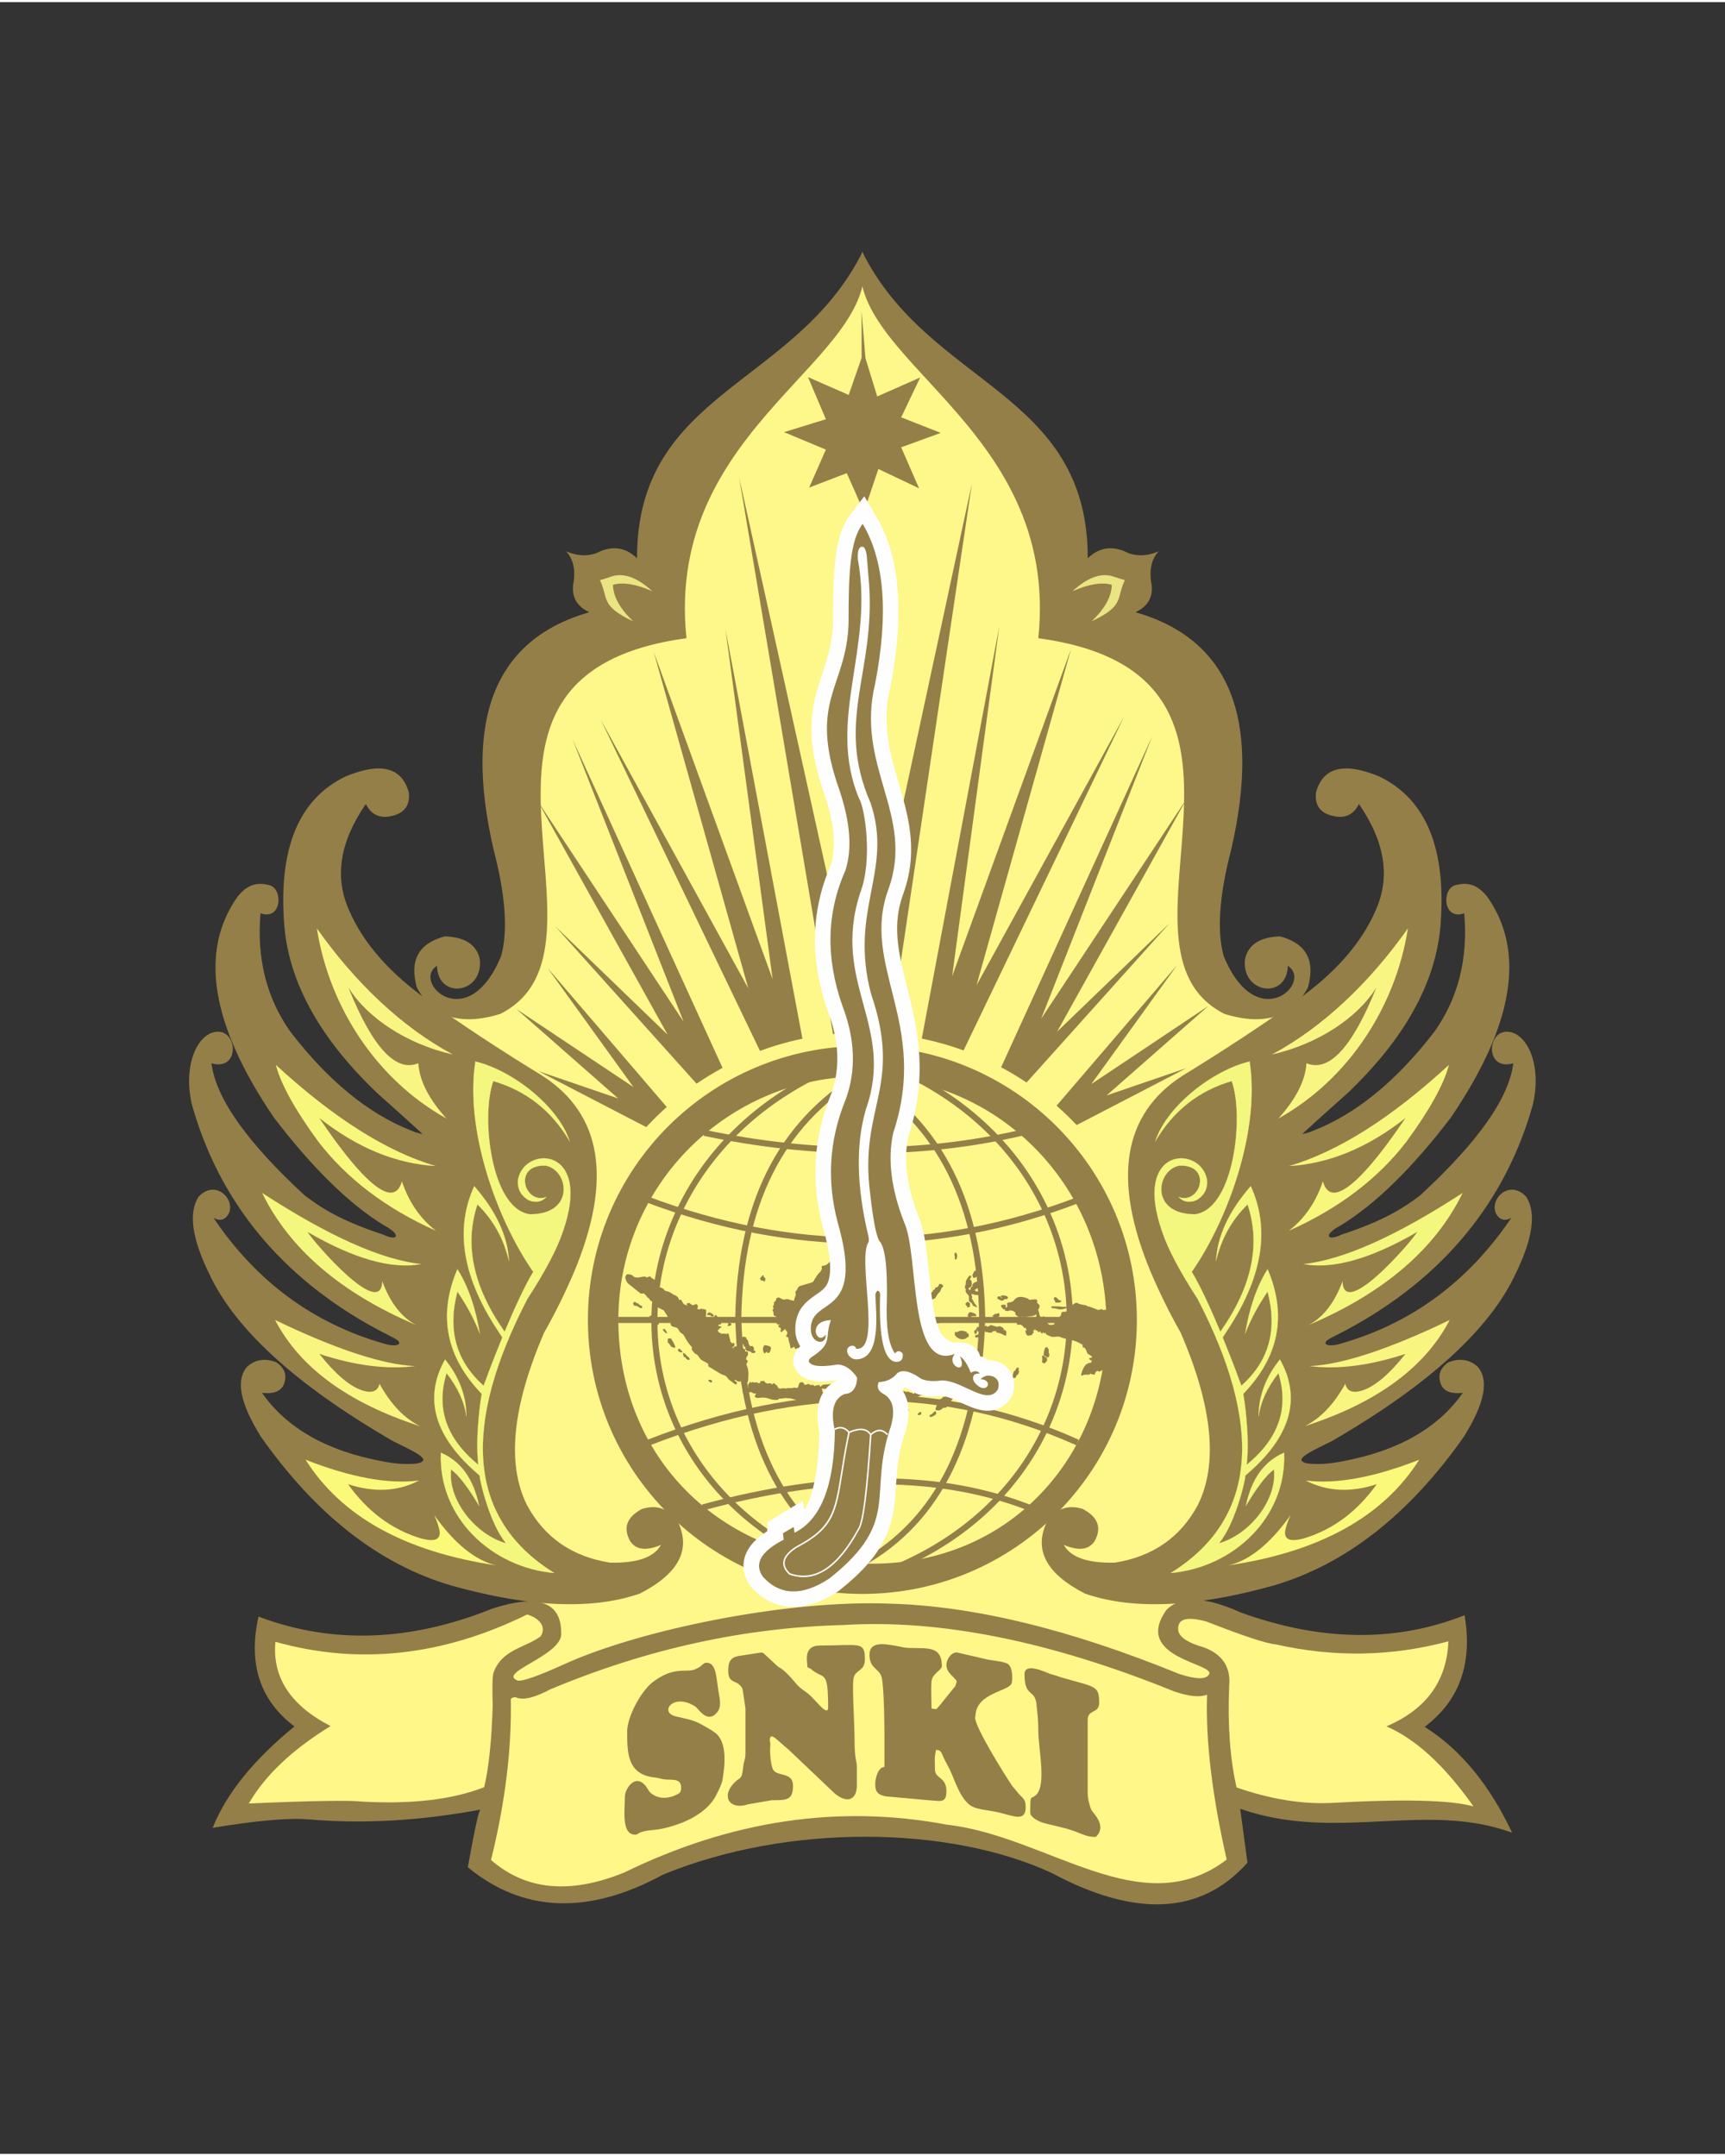 <?xml version="1.0" encoding="UTF-8"?>
<svg xmlns="http://www.w3.org/2000/svg" xmlns:xlink="http://www.w3.org/1999/xlink" width="400px" height="500px" viewBox="0 0 400 499" version="1.1">
<rect x="0" y="0" width="400" height="499" fill="#333333" stroke="none"/>
<g id="surface1">
<path style=" stroke:none;fill-rule:evenodd;fill:rgb(99.608%,96.863%,54.118%);fill-opacity:1;" d="M 242.586 352.805 C 231.305 362.961 216.363 369.145 199.977 369.145 C 199.348 369.145 198.727 369.137 198.105 369.117 C 197.555 369.582 196.992 370.043 196.418 370.5 L 196.297 370.598 L 196.168 370.684 C 195.734 370.969 195.297 371.242 194.855 371.5 C 198.863 371.301 202.73 371.262 206.367 371.406 C 225.754 371.934 248.094 377.359 273.387 387.691 C 277.316 388.98 279.637 389.027 280.355 387.824 C 281.949 385.23 262.531 384.055 270.477 372.859 C 271.086 372.246 271.773 371.75 272.551 371.379 C 264.523 371.906 257.527 371.133 251.566 369.062 C 242.77 364.543 239.773 359.125 242.586 352.805 Z M 242.586 352.805 "/>
<path style=" stroke:none;fill-rule:evenodd;fill:rgb(99.608%,96.863%,54.118%);fill-opacity:1;" d="M 174.875 364.73 C 174.883 364.496 174.898 364.262 174.93 364.035 C 168.449 361.266 162.523 357.453 157.363 352.805 C 160.176 359.125 157.18 364.543 148.383 369.062 C 142.012 371.273 134.465 372.004 125.738 371.25 C 128.66 372.102 130.125 374.414 130.133 378.184 C 130.609 383.395 115.191 387.344 119.992 389.23 C 121.078 389.512 124.828 388.191 131.234 385.27 C 142.91 380.027 161.98 375.152 180.473 372.797 C 179.188 372.109 177.945 371.148 176.77 369.883 L 176.637 369.742 L 176.52 369.586 C 175.469 368.172 174.816 366.512 174.875 364.73 Z M 174.875 364.73 "/>
<path style=" stroke:none;fill-rule:evenodd;fill:rgb(99.608%,96.863%,54.118%);fill-opacity:1;" d="M 106.512 390.035 L 126.797 368.203 L 99.457 300.074 L 99.723 231.832 L 115.969 234.656 L 121.328 178.598 L 131.559 150.078 L 156.602 131.414 L 161.891 108.176 L 190.465 76.84 L 200.316 64.184 L 230.324 100.078 L 246.195 133.176 L 251.672 146.887 L 275.297 156.941 L 279 204.828 L 283.586 228.066 L 298.312 234.039 L 297.695 253.066 L 286.215 355.18 L 276.395 371.035 L 293.461 403.941 Z M 106.512 390.035 "/>
<path style=" stroke:none;fill-rule:evenodd;fill:rgb(58.039%,49.804%,28.235%);fill-opacity:1;" d="M 199.977 242.078 C 235.125 242.078 263.621 270.523 263.621 305.609 C 263.621 340.699 235.125 369.145 199.977 369.145 C 164.824 369.145 136.328 340.699 136.328 305.609 C 136.328 270.523 164.824 242.078 199.977 242.078 Z M 199.977 249.121 C 231.23 249.121 256.023 274.152 256.566 305.609 C 257.113 337.07 233.758 363.309 199.977 362.102 C 166.191 360.898 143.383 336.809 143.383 305.609 C 143.383 274.41 168.719 249.121 199.977 249.121 Z M 199.977 249.121 "/>
<path style=" stroke:none;fill-rule:nonzero;fill:rgb(58.039%,49.804%,28.235%);fill-opacity:1;" d="M 200.219 248.52 C 209.43 254.172 216.391 261.727 221.105 271.176 C 225.801 280.602 228.254 291.906 228.461 305.094 L 228.461 305.121 C 228.086 319.195 225.551 331.027 220.855 340.621 C 216.141 350.25 209.25 357.613 200.191 362.715 L 199.504 361.492 C 208.309 356.535 215.004 349.371 219.594 340.004 C 224.199 330.598 226.684 318.961 227.055 305.098 C 226.852 292.137 224.445 281.039 219.844 271.805 C 215.25 262.594 208.461 255.23 199.48 249.719 Z M 200.219 248.52 "/>
<path style=" stroke:none;fill-rule:nonzero;fill:rgb(58.039%,49.804%,28.235%);fill-opacity:1;" d="M 212.582 248.785 C 227.598 256.562 237.934 268.066 243.602 280.953 C 247.305 289.371 249.016 298.379 248.738 307.324 C 248.461 316.273 246.195 325.156 241.949 333.324 C 235.504 345.727 224.488 356.48 208.926 363.305 L 208.363 362.016 C 223.609 355.332 234.395 344.812 240.699 332.68 C 244.852 324.699 247.062 316.02 247.332 307.285 C 247.602 298.543 245.93 289.742 242.312 281.516 C 236.77 268.91 226.648 257.652 211.938 250.031 Z M 212.582 248.785 "/>
<path style=" stroke:none;fill-rule:nonzero;fill:rgb(58.039%,49.804%,28.235%);fill-opacity:1;" d="M 188.473 250.031 C 173.477 257.801 163.133 269.281 157.5 282.09 C 153.918 290.234 152.234 298.918 152.469 307.523 C 152.707 316.125 154.855 324.656 158.934 332.5 C 165.113 344.387 175.723 354.699 190.812 361.312 L 190.25 362.598 C 174.844 355.848 164.004 345.301 157.684 333.145 C 153.508 325.113 151.305 316.375 151.066 307.559 C 150.824 298.746 152.543 289.863 156.211 281.531 C 161.969 268.438 172.527 256.711 187.828 248.785 Z M 188.473 250.031 "/>
<path style=" stroke:none;fill-rule:nonzero;fill:rgb(58.039%,49.804%,28.235%);fill-opacity:1;" d="M 163.434 261.527 C 176.203 264.215 188.695 265.562 200.91 265.562 C 213.121 265.562 225.043 264.219 236.68 261.527 L 236.992 262.898 C 225.246 265.613 213.219 266.969 200.91 266.969 C 188.609 266.969 176.023 265.613 163.148 262.902 Z M 163.434 261.527 "/>
<path style=" stroke:none;fill-rule:nonzero;fill:rgb(58.039%,49.804%,28.235%);fill-opacity:1;" d="M 149.957 276.875 C 166.875 283.27 183.664 286.484 200.332 286.512 C 217 286.539 233.551 283.387 249.984 277.051 L 250.492 278.363 C 233.895 284.758 217.176 287.945 200.332 287.914 C 183.488 287.887 166.531 284.645 149.461 278.188 Z M 149.957 276.875 "/>
<path style=" stroke:none;fill-rule:nonzero;fill:rgb(58.039%,49.804%,28.235%);fill-opacity:1;" d="M 150.16 333.387 C 167.988 326.422 185.234 322.941 201.898 322.941 C 218.574 322.941 234.668 326.43 250.176 333.402 L 249.598 334.684 C 234.277 327.793 218.375 324.348 201.898 324.348 C 185.406 324.348 168.332 327.801 150.672 334.699 Z M 150.16 333.387 "/>
<path style=" stroke:none;fill-rule:nonzero;fill:rgb(58.039%,49.804%,28.235%);fill-opacity:1;" d="M 162.789 348.41 C 177.727 344.34 191.559 342.32 204.289 342.348 C 217.051 342.379 228.703 344.465 239.242 348.605 L 238.73 349.914 C 228.348 345.836 216.867 343.781 204.289 343.75 C 191.684 343.723 177.973 345.727 163.156 349.762 Z M 162.789 348.41 "/>
<path style=" stroke:none;fill-rule:nonzero;fill:rgb(58.039%,49.804%,28.235%);fill-opacity:1;" d="M 143.383 304.906 L 256.566 304.906 L 256.566 306.316 L 143.383 306.316 Z M 143.383 304.906 "/>
<path style=" stroke:none;fill-rule:evenodd;fill:rgb(58.039%,49.804%,28.235%);fill-opacity:1;" d="M 180.945 300.559 C 180.996 300.594 181.059 300.629 181.133 300.676 C 181.316 300.785 181.242 300.781 181.535 300.75 L 181.551 300.922 C 182.414 300.832 182.637 300.656 183 300.922 L 184.141 301.172 C 184.137 300.816 184.207 300.605 184.332 300.344 C 184.648 299.691 184.512 299.762 184.445 299.094 C 184.422 298.887 184.488 298.984 184.594 298.902 C 184.719 298.805 184.641 299.004 184.77 298.684 C 185.047 297.984 185.176 297.828 185.961 297.59 C 186.68 297.371 187.738 297.121 188.414 296.852 C 188.625 296.766 188.777 296.355 189.008 295.988 L 189.609 295.086 C 189.93 294.637 190.426 294.398 190.555 293.84 C 190.613 293.578 190.469 293.395 190.566 293.125 C 190.801 292.984 191.125 293.062 191.406 292.93 C 191.91 292.691 192.102 292.461 192.465 292.035 C 192.641 291.828 192.793 291.766 193.16 291.727 C 193.207 291.859 193.242 291.945 193.309 292.055 C 193.66 291.934 193.562 291.832 193.871 291.996 C 193.941 291.867 194.133 291.672 194.289 291.613 L 194.262 291.332 C 194.004 291.336 193.785 291.141 193.707 290.934 C 194.004 290.371 194.207 290.371 194.84 290.305 C 194.949 290 194.906 289.707 195.285 289.633 C 195.223 289.02 195.324 288.977 195.645 288.531 C 196.09 287.914 196.395 287.801 196.477 287.141 C 196.496 286.957 196.582 286.738 196.75 286.637 C 197.016 286.477 197.086 286.691 197.133 286.941 C 197.23 287.422 197.121 287.109 197.066 287.52 C 197.469 287.188 197.309 286.812 197.48 286.617 C 197.633 286.445 198.094 286.41 198.125 286.73 C 198.148 286.938 198.082 286.926 198.164 287.066 C 198.242 287.207 198.27 287.195 198.406 287.277 L 199.301 287.637 C 199.391 288.5 199.363 288.094 199.156 288.449 C 199.277 288.629 199.355 288.695 199.262 288.949 C 199.668 288.898 199.801 288.633 200.082 288.582 C 200.215 288.973 200.523 289.219 199.98 289.273 L 199.996 289.445 L 200.391 289.402 C 200.449 289.266 200.473 289.246 200.469 289.055 C 201.418 288.961 201.652 289.551 202.379 289.82 C 202.559 289.887 202.738 289.793 203.051 289.762 C 203.336 289.734 203.406 290.453 202.953 290.77 L 201.738 291.281 C 201.414 291.359 201.398 291.285 201.141 291.148 C 200.988 291.25 200.906 291.352 200.711 291.422 L 201.016 291.742 C 201.168 291.867 201.324 291.816 201.551 291.848 C 201.629 291.973 201.621 292.047 201.699 292.172 C 201.996 292.145 202.031 292.145 202.27 292.172 L 202.285 292.344 C 201.805 292.508 202.102 292.613 200.969 292.922 C 200.809 292.965 200.332 293.117 200.211 293.109 C 199.98 293.094 199.891 292.887 199.602 292.84 C 199.625 293.09 199.613 293.207 199.531 293.266 L 199.527 293.266 C 199.453 293.32 199.32 293.324 199.109 293.344 L 199.082 293.348 C 199.234 293.535 199.188 293.449 199.383 293.547 C 199.594 293.652 199.555 293.695 199.695 293.801 C 199.883 293.945 200.941 294.484 199.664 294.598 C 199.363 294.625 199.062 294.66 198.762 294.688 L 198.777 294.859 C 198.992 294.887 199.191 294.934 199.418 294.965 C 199.449 295.301 199.336 295.348 199.195 295.613 C 199.43 295.738 199.473 295.754 199.836 295.719 L 199.969 296.332 C 200.125 296.395 200.27 296.336 200.383 296.504 C 200.609 296.852 200.164 296.578 200.961 297.316 C 201.145 297.484 201.199 297.445 201.234 297.738 C 200.969 297.84 200.711 298.164 200.742 298.473 C 200.758 298.656 200.918 298.668 201.047 298.73 C 201.309 298.855 201.473 299.109 201.758 299.191 C 202.285 299.348 202.113 299.461 202.492 299.625 C 203.211 299.934 203.008 300.293 203.652 300.227 C 203.734 300.656 203.789 300.602 203.227 301.066 C 202.367 300.957 202.879 301.129 201.906 301.035 C 201.621 301.008 201.602 301.023 201.387 300.91 C 201.418 301.164 201.535 301.191 201.398 301.281 C 201.121 301.457 200.996 300.855 200.637 301.746 C 200.492 302.094 200.18 302.688 200.262 303.062 C 200.328 303.348 200.379 302.988 200.336 303.355 C 200.32 303.469 200.238 303.652 200.25 303.758 C 200.266 303.918 200.371 303.887 200.406 304.195 C 200.418 304.199 200.434 304.184 200.438 304.195 C 200.441 304.207 200.461 304.195 200.465 304.195 C 200.691 304.246 200.633 304.164 200.668 304.512 C 200.695 304.789 200.43 305.066 200.246 305.199 C 199.824 305.492 199.906 305.348 199.672 305.816 C 199.262 306.637 199.32 306.238 198.809 306.664 C 198.68 306.77 198.562 306.848 198.402 306.902 C 198.441 307.289 198.371 307.414 197.957 307.57 L 198.195 307.66 C 198.219 307.898 198.277 307.992 198.289 308.117 C 198.312 308.348 198.258 308.281 198.16 308.461 C 198.617 308.52 198.785 308.324 198.691 308.781 C 198.648 308.996 198.559 309.43 198.562 309.617 C 198.32 309.621 198.461 309.633 198.27 309.531 C 198.293 310.773 198.266 310.238 197.914 311.105 C 198.18 311.145 198.059 311.109 198.117 311.363 C 198.246 311.926 198.215 311.227 198.359 312.652 C 198.371 312.805 198.211 312.93 198.125 313.031 C 197.988 313.203 197.98 313.297 197.742 313.34 C 197.535 313.09 197.633 313.18 197.574 312.789 C 197.523 312.434 197.438 312.574 197.398 312.18 C 197.391 312.191 197.379 312.195 197.379 312.215 L 197.34 312.289 C 197.332 312.297 197.328 312.312 197.32 312.324 C 197.215 312.52 197.02 312.59 196.816 312.688 L 195.227 313.461 C 194.742 313.676 194.184 314.406 194.098 313.367 C 194.066 312.984 193.988 312.859 193.949 312.473 C 193.754 312.438 193.746 312.359 193.531 312.285 C 193.379 312.23 193.211 312.191 193.027 312.137 C 192.738 312.051 192.781 312.074 192.555 312.211 C 192.309 312.355 192.066 312.434 191.785 312.461 C 191.285 312.512 191.973 311.227 191 312.031 C 190.66 311.895 190.492 311.52 190.094 311.551 C 190.145 311.785 190.125 311.59 190.238 311.82 L 189.711 312.273 C 189.543 312.418 189.359 312.645 189.133 312.73 C 188.969 312.727 188.594 312.441 188.422 312.461 C 188.074 312.496 187.465 313.59 187.277 312.973 C 187.215 312.762 187.219 312.207 187.18 311.953 C 187.102 311.445 186.895 311.801 186.598 311.906 C 186.426 311.812 186.363 311.699 186.18 311.719 C 185.703 311.766 185.949 312.086 185.027 312.176 C 184.754 312.203 184.918 312.105 184.742 312.207 L 184.59 312.336 C 184.266 312.164 184.242 312.273 184.191 311.805 C 184 311.844 183.945 311.926 183.781 312.039 C 183.504 312.227 183.621 312.172 183.32 312.18 C 183.215 311.152 182.883 310.699 182.781 309.672 C 182.602 309.602 182.438 309.473 182.242 309.441 C 182.312 309.02 182.621 309.23 182.531 308.332 C 182.523 308.266 182.27 308.121 182.207 308.031 C 182.035 307.773 182.273 307.824 181.949 307.652 C 181.957 308.141 181.48 307.867 181.395 308.391 C 180.723 308.402 181.074 308.027 181.059 307.855 L 181.012 307.406 C 180.605 307.438 180.539 307.262 180.508 306.941 C 180.484 306.684 180.75 306.738 180.891 306.789 C 180.762 306.52 180.398 306.75 180.188 306.578 C 180.121 306.469 179.953 305.922 179.934 305.75 C 180.059 305.707 180.059 305.691 180.207 305.664 C 180.164 305.246 180.141 304.82 179.703 304.703 C 179.332 304.602 179.402 304.438 179.355 303.984 C 179.312 303.523 179.227 303.645 179.117 303.328 C 179.16 303.242 179.367 303 179.363 302.961 C 179.312 302.438 179.047 302.887 179.406 302.117 C 179.523 301.875 179.48 301.863 179.449 301.531 C 179.91 301.148 179.949 301.207 180.035 300.562 C 180.316 300.465 180.457 300.406 180.559 300.391 L 180.598 300.391 L 180.598 300.387 L 180.609 300.387 L 180.613 300.391 L 180.645 300.391 L 180.648 300.395 L 180.664 300.395 L 180.668 300.398 L 180.676 300.398 L 180.68 300.402 L 180.688 300.402 L 180.691 300.406 L 180.695 300.406 L 180.699 300.41 L 180.707 300.41 L 180.711 300.414 L 180.715 300.414 L 180.719 300.418 L 180.723 300.418 L 180.727 300.422 L 180.73 300.422 L 180.734 300.426 L 180.738 300.426 L 180.742 300.43 L 180.746 300.43 L 180.75 300.434 L 180.754 300.434 L 180.754 300.438 L 180.758 300.438 L 180.762 300.441 L 180.766 300.441 L 180.766 300.445 L 180.773 300.445 L 180.773 300.449 L 180.777 300.449 L 180.781 300.453 L 180.785 300.453 L 180.793 300.461 L 180.797 300.461 L 180.801 300.465 L 180.805 300.465 L 180.805 300.469 L 180.809 300.469 L 180.812 300.473 L 180.82 300.477 L 180.824 300.48 L 180.828 300.48 L 180.832 300.484 L 180.84 300.488 L 180.848 300.496 L 180.852 300.496 L 180.855 300.5 L 180.859 300.5 L 180.871 300.512 L 180.887 300.52 L 180.887 300.523 L 180.891 300.523 L 180.898 300.527 L 180.902 300.531 L 180.918 300.539 L 180.93 300.551 L 180.934 300.551 L 180.938 300.555 L 180.945 300.559 L 180.938 300.555 L 180.934 300.551 L 180.93 300.551 L 180.918 300.539 L 180.902 300.531 L 180.898 300.527 L 180.891 300.523 L 180.887 300.523 L 180.887 300.52 L 180.871 300.512 L 180.859 300.5 L 180.855 300.5 L 180.852 300.496 L 180.848 300.496 L 180.84 300.488 L 180.832 300.484 L 180.828 300.48 L 180.824 300.48 L 180.82 300.477 L 180.812 300.473 L 180.809 300.469 L 180.805 300.469 L 180.805 300.465 L 180.801 300.465 L 180.797 300.461 L 180.793 300.461 L 180.785 300.453 L 180.781 300.453 L 180.777 300.449 L 180.773 300.449 L 180.773 300.445 L 180.766 300.445 L 180.766 300.441 L 180.762 300.441 L 180.758 300.438 L 180.754 300.438 L 180.754 300.434 L 180.75 300.434 L 180.746 300.43 L 180.742 300.43 L 180.738 300.426 L 180.734 300.426 L 180.73 300.422 L 180.727 300.422 L 180.723 300.418 L 180.719 300.418 L 180.715 300.414 L 180.711 300.414 L 180.707 300.41 L 180.699 300.41 L 180.695 300.406 L 180.691 300.406 L 180.688 300.402 L 180.68 300.402 L 180.676 300.398 L 180.668 300.398 L 180.664 300.395 L 180.648 300.395 L 180.645 300.391 Z M 180.645 300.391 L 180.613 300.391 L 180.609 300.387 L 180.605 300.387 Z M 180.605 300.387 L 180.598 300.387 L 180.598 300.391 L 180.594 300.391 Z M 180.594 300.391 L 180.559 300.391 Z M 213.328 327.641 C 213.543 327.621 213.648 327.359 213.676 327.152 L 213.621 327.094 C 213.18 326.699 213.266 327.191 212.785 327.355 C 212.832 327.742 212.93 327.684 213.328 327.641 Z M 165.129 319.988 L 165.094 319.652 C 164.562 319.434 164.609 319.438 164.23 319.566 C 164.289 319.809 164.297 319.754 164.477 319.898 C 164.543 319.949 164.566 319.973 164.637 320.023 L 164.801 320.137 C 164.91 320.07 164.996 320.035 165.129 319.988 Z M 168.883 306.41 C 168.922 306.785 168.707 306.645 168.715 306.996 C 169.164 306.961 168.906 307.148 169.391 306.875 C 169.484 306.82 169.66 306.773 169.652 306.672 C 169.645 306.59 169.359 306.191 168.867 306.242 Z M 231.094 319.023 C 231.121 319.316 231.633 319.629 231.637 319.625 C 231.641 319.613 231.66 319.637 231.68 319.656 L 231.93 319.391 L 231.871 318.828 C 231.434 318.773 231.484 318.578 231.082 318.91 Z M 157.211 312.707 C 157.23 312.902 157.859 313.246 158.277 313.113 C 158.203 312.918 158.043 312.781 157.906 312.613 C 157.688 312.34 157.719 312.348 157.34 312.297 C 157.305 312.379 157.199 312.613 157.211 312.707 Z M 212.07 314.113 C 211.879 314.133 211.699 314.613 211.766 314.805 C 211.805 314.93 212.113 315.246 212.469 315.211 C 212.57 314.922 212.57 314.586 212.379 314.309 C 212.352 314.27 212.32 314.223 212.277 314.18 C 212.266 314.168 212.223 314.152 212.215 314.125 Z M 153.637 307.836 C 153.707 308.012 154.41 308.723 154.469 308.719 C 154.812 308.684 154.602 308.398 154.496 308.242 L 154.133 307.672 C 153.953 307.691 153.754 307.762 153.637 307.836 Z M 227.594 309.246 C 227.387 308.641 227.004 308.883 226.773 308.992 C 226.219 309.246 226.496 308.879 226.117 309.281 C 226.16 309.715 226.16 309.734 226.613 309.688 Z M 223.898 301.996 C 223.922 302.254 224.156 302.121 224.371 302.746 C 224.574 302.676 224.758 302.586 224.977 302.512 C 224.934 302.293 224.867 302.305 224.867 302.191 C 224.867 301.895 225.195 302.055 224.738 301.602 C 224.41 301.27 224.297 301.492 224.23 301.516 C 224.09 301.566 223.863 301.68 223.898 301.996 Z M 165.57 304.637 C 165.477 304.398 164.863 303.855 164.523 303.891 L 164.188 303.926 C 164.141 304.012 163.934 304.285 164.031 304.43 C 164.16 304.605 164.367 304.379 164.633 304.52 C 165.059 304.746 165.008 305.012 165.57 304.637 Z M 230.102 304.727 C 230.277 304.922 230.715 305.035 230.977 305.055 C 231.273 305.078 231.578 304.855 231.805 304.668 C 231.781 304.414 231.695 304.207 231.625 304.004 C 231.254 304.051 231.516 304.074 231.234 304.152 C 231.055 304.199 230.879 304.16 230.707 304.238 C 230.691 304.246 230.441 304.422 230.398 304.449 C 230.262 304.543 230.172 304.605 230.102 304.727 Z M 176.266 295.992 C 176.289 296.219 176.41 296.262 176.484 296.48 C 177.152 296.414 176.84 296.543 177.195 296.75 C 177.648 296.27 177.543 295.754 177.09 295.68 L 177.043 295.23 C 176.742 295.27 176.762 295.348 176.605 295.547 C 176.527 295.641 176.496 295.672 176.418 295.754 C 176.32 295.852 176.246 295.824 176.266 295.992 Z M 215.715 328.141 C 215.891 328.121 216.434 327.926 216.559 327.848 L 217.121 327.375 C 217.094 327.164 217.004 326.941 216.945 326.766 C 216.555 326.812 216.477 327.098 216.258 327.293 C 216.145 327.391 216.016 327.48 215.875 327.547 C 215.703 327.625 215.547 327.621 215.566 327.812 C 215.578 327.934 215.574 328.156 215.715 328.141 Z M 225.496 295.293 C 225.512 295.418 225.688 295.898 225.785 295.887 C 225.82 295.883 226.43 295.727 226.531 295.512 C 226.621 295.328 226.754 294.754 226.734 294.539 C 226.719 294.406 226.449 294.148 226.344 294.066 L 226.172 294.188 C 225.906 294.363 225.91 294.289 225.785 294.543 C 225.719 294.68 225.484 295.168 225.496 295.293 Z M 246.055 301.297 C 246.012 300.852 245.785 301.191 245.504 300.957 C 245.285 300.777 244.738 299.957 244.426 300.488 C 244.41 300.512 244.375 300.586 244.367 300.637 C 244.355 300.742 244.359 300.695 244.395 300.789 C 244.438 300.902 244.5 300.977 244.562 301.098 L 244.699 301.434 C 244.805 301.66 244.625 301.574 245.41 301.582 C 245.656 301.586 246.078 301.52 246.055 301.297 Z M 221.391 291.324 C 221.418 291.574 221.41 291.605 221.645 291.582 C 221.875 291.559 221.953 290.934 221.961 290.801 C 221.961 290.738 221.898 289.965 221.543 290 C 221.262 290.027 221.344 290.379 221.355 290.68 C 221.371 291.051 221.398 290.73 221.434 290.98 C 221.461 291.148 221.367 291.09 221.391 291.324 Z M 159.914 314.652 C 159.879 314.285 159.668 314.309 159.348 314.016 C 159.125 313.809 159.352 313.906 159.062 313.672 C 158.859 313.508 158.652 313.297 158.465 313.266 C 158.211 313.887 158.465 313.285 158.559 314.223 C 158.781 314.219 158.711 314.258 158.961 314.238 L 158.977 314.406 C 159.008 314.699 159.969 315.188 159.914 314.652 Z M 242.098 315.691 C 242.562 315.535 242.832 315.059 242.816 314.879 C 242.727 313.996 242.812 314.598 242.289 314.129 C 241.375 313.316 241.703 314.461 241.703 314.645 C 241.699 314.832 241.641 315.195 241.613 315.398 Z M 224.391 304.621 C 224.422 304.914 224.746 305.016 224.883 305.004 C 225.062 304.984 225.305 304.754 225.484 304.738 C 225.805 304.703 226.418 304.828 226.406 304.539 C 226.391 304.152 225.441 303.918 225.277 303.848 C 224.645 303.566 224.383 304.543 224.391 304.621 Z M 146.766 301.871 C 146.883 302.051 147.02 302.18 147.156 302.344 C 147.617 302.297 147.641 302.34 147.938 302.523 C 148.609 302.938 148.512 302.93 148.91 302.793 L 148.863 302.34 C 148.562 302.367 148.266 302.09 148.055 301.879 C 147.816 301.641 147.867 301.789 147.625 301.707 C 147.309 301.594 147.566 301.391 147.121 301.438 C 146.961 301.453 146.871 301.672 146.766 301.871 Z M 213.324 305.109 C 213.367 305.535 213.398 305.418 213.5 305.719 C 214.156 305.652 213.77 305.328 214.336 304.953 C 214.379 305.184 214.391 305.125 214.547 305.262 C 214.754 305.445 214.777 305.59 215.227 305.316 C 215.277 304.918 215.328 304.527 214.582 304.586 C 214.551 304.777 214.52 304.781 214.387 304.891 C 214.402 304.754 214.422 304.719 214.41 304.547 C 214.008 304.496 213.262 304.473 213.324 305.109 Z M 156.289 312.062 C 156.5 312.039 156.391 312.012 156.621 311.973 C 156.566 311.516 156.078 310.691 155.824 310.289 C 155.52 309.801 155.664 309.848 154.988 309.918 C 154.738 309.941 154.879 310.145 154.848 310.426 C 154.805 310.781 154.652 310.547 155.195 311.18 C 155.734 311.805 155.375 311.555 155.594 311.773 C 155.637 311.82 156.215 312.07 156.289 312.062 Z M 235.258 319.055 C 235.652 319.016 235.523 318.82 235.68 318.574 C 235.875 318.254 235.988 318.391 236.133 318.117 C 236.453 317.52 236.145 317.309 236.176 317.117 C 236.207 316.949 236.246 317.109 236.289 316.848 C 235.844 316.316 235.613 316.98 235.543 317.117 C 235.23 317.703 235.156 317.188 234.938 318.074 C 234.789 318.672 234.789 318.387 234.863 319.098 Z M 178.355 313.25 C 178.402 312.945 178.402 313.188 178.562 312.953 C 178.578 312.93 178.895 312.152 178.719 311.926 C 178.559 311.719 177.738 311.434 177.375 311.469 C 176.91 311.516 176.723 312.758 177.227 313.363 C 177.777 313.176 177.594 313.066 177.812 312.961 C 177.91 313.121 177.895 313.137 178.016 313.281 Z M 223.676 320.055 C 224.051 320.016 223.418 319.73 224.645 319.5 C 224.598 319.062 224.625 319.281 224.082 319.047 C 223.602 318.84 223.406 319.398 222.984 319.441 C 222.859 319.453 222.613 319.344 222.461 319.324 C 222.32 319.441 222.25 319.543 222.152 319.695 C 222.008 319.93 221.82 320.414 222.168 320.379 C 222.617 320.332 222.238 320.121 222.762 320.086 C 223.031 320.066 223.055 320.117 223.676 320.055 Z M 242.871 314.305 C 243.125 314.281 243.246 314.172 243.293 313.973 C 243.422 313.398 243.215 313.301 243.207 313.281 C 243.16 313.172 243.148 312.707 243.254 312.445 C 242.82 312.219 243.145 312.402 242.949 312.062 C 242.887 311.957 242.891 311.941 242.738 311.93 C 242.449 311.914 242.363 312.09 242.312 312.195 C 242.102 312.621 241.988 313.371 242.023 313.82 Z M 199.59 324.816 C 200.262 324.75 200.488 323.57 200.469 323.363 C 200.465 323.312 200.105 323.004 199.977 323.016 C 199.027 323.109 199.188 323.016 198.949 323.418 C 198.684 323.871 198.73 323.656 198.809 324.441 C 198.523 324.469 198.352 324.449 198.195 324.559 C 198.289 325.062 199.242 324.852 199.59 324.816 Z M 150.863 304.645 L 150.582 304.672 C 150.617 305.016 150.738 305.094 150.91 305.281 C 151.098 305.477 151.242 305.543 151.277 305.91 C 151.805 305.977 152.055 306.262 152.109 306.793 C 152.531 306.75 152.812 306.82 152.797 306.27 C 152.781 305.859 152.684 305.945 152.848 305.637 C 152.629 305.512 152.602 305.324 152.242 305.172 C 151.613 304.906 152.195 304.926 151.18 304.383 C 151.062 304.48 151.004 304.629 150.863 304.645 Z M 232.027 300.094 C 232.098 300.281 232.188 300.293 232.418 300.566 C 231.938 300.488 232.172 300.078 231.52 300.145 C 231.316 300.168 231.262 300.43 231.281 300.625 C 231.305 300.84 231.305 300.652 231.762 300.926 C 232.223 301.203 232.496 301.219 232.805 300.934 C 232.812 300.926 232.824 300.914 232.832 300.906 C 233.191 300.586 233.137 300.836 233.41 300.809 C 233.652 300.785 233.727 300.562 233.703 300.324 C 233.676 300.051 232.812 299.902 232.637 299.918 C 232.336 299.949 232.172 299.922 232.027 300.094 Z M 243.801 302.66 C 243.832 302.965 244.355 302.867 244.805 302.949 C 245.539 303.09 245.457 303.242 246.09 303.141 C 246.316 303.102 246.168 303.141 246.309 303.129 C 246.539 303.113 247.473 302.836 247.562 302.68 C 247.402 302.5 247.043 302.586 246.617 302.574 C 245.762 302.543 245.82 302.445 244.637 302.461 C 244.148 302.469 243.766 302.336 243.801 302.66 Z M 224.18 308.738 C 224.168 308.547 224.227 308.695 224.266 308.445 C 223.559 308.156 222.879 307.895 222.062 308.359 C 221.641 308.602 221.938 308.34 221.637 308.367 C 221.305 308.402 221.406 308.91 221.426 309.129 C 221.438 309.223 221.945 309.695 221.98 309.719 C 222.559 310.074 223.234 310.211 223.883 309.941 C 224.289 309.773 223.977 309.719 224.656 309.488 C 224.562 308.586 224.641 308.691 224.18 308.738 Z M 217.078 306.156 C 217.105 306.418 217.332 306.414 217.672 306.379 C 217.945 306.352 218.133 306.047 218.266 306.035 C 218.547 306.008 218.785 306.066 218.984 306.008 C 219.121 305.965 219.102 305.938 219.285 305.887 L 219.566 305.805 C 219.578 305.801 219.594 305.793 219.605 305.785 C 219.871 305.941 219.656 306.004 220.078 305.918 C 220.496 305.832 221.777 305.578 222.023 305.43 C 221.734 305.109 220.242 305.398 219.793 305.43 C 219.387 305.461 219.438 305.289 219.105 305.324 C 218.707 305.363 219.027 305.527 218.5 305.371 C 218.391 305.34 217.918 305.215 217.84 305.223 C 217.699 305.238 217.238 305.387 217.168 305.453 C 217.039 305.57 217.055 305.918 217.078 306.156 Z M 205.895 325.719 C 205.973 325.816 206.004 325.828 206.094 325.918 C 206.168 326 206.164 326.012 206.258 326.098 C 206.445 326.266 206.535 326.227 206.809 326.246 C 207.215 326.27 207.586 326.191 207.773 326.266 C 207.785 326.273 207.801 326.281 207.809 326.285 L 208.488 326.594 C 208.723 326.742 208.523 326.617 208.672 326.816 C 208.789 326.969 208.672 326.84 208.852 326.977 C 209.059 327.129 209.047 327.188 209.352 327.188 C 209.68 327.191 209.66 327.211 209.926 327.246 C 210.168 326.965 209.992 327.012 210.523 326.957 C 210.559 326.742 210.77 326.59 210.754 326.422 C 210.723 326.121 210.391 326.086 210.176 325.863 C 209.598 325.27 209.5 325.504 209.238 325.551 C 209.18 324.953 209.109 325.305 208.754 325.129 C 208.566 325.039 208.512 324.848 208.301 324.734 C 208.191 324.824 208.141 324.934 208.043 324.992 C 207.75 325.168 206.008 324.84 205.895 325.719 Z M 172.031 309.902 C 171.848 309.371 171.438 309.758 171.301 309.934 C 171.074 310.219 171.188 310.141 171.285 310.434 C 171.191 310.469 171.012 310.586 170.93 310.66 C 170.801 310.785 170.781 310.902 170.785 311.109 C 171.305 311.32 171.504 311.16 172.07 311.188 C 172.477 311.207 172.352 311.18 172.469 311.531 C 172.57 311.84 172.613 311.824 172.863 311.926 C 172.824 312.211 172.805 312.531 173.102 312.707 C 173.25 312.793 173.883 312.902 174.09 313.016 C 174.52 313.258 174.023 313.344 174.934 313.254 C 175.137 313.23 175.18 313.023 175.176 312.828 C 174.953 312.711 174.973 312.777 174.766 312.699 C 174.965 312.148 174.738 311.953 174.488 311.648 L 173.922 311.703 C 173.797 311.34 173.652 311.484 173.559 310.949 C 173.527 310.777 173.508 310.664 173.461 310.496 C 173.379 310.203 173.406 310.352 173.211 310.168 C 172.922 309.895 173.211 309.672 172.742 309.547 C 172.559 309.496 172.188 309.457 172.082 309.688 L 172.051 309.816 C 172.047 309.828 172.043 309.852 172.039 309.859 C 172.039 309.871 172.039 309.891 172.031 309.902 Z M 226.082 308.945 C 226.32 308.898 226.453 308.719 226.504 308.512 C 226.625 308.035 226.379 308.027 226.605 307.926 L 226.641 308.262 C 226.906 308.242 226.918 308.309 227.039 308.469 C 227.309 308.828 227.195 308.773 227.883 308.707 C 228.102 308.684 228.172 308.301 228.457 308.191 C 228.52 308.707 228.621 308.324 228.945 308.418 C 229.016 308.438 229.133 308.523 229.258 308.543 C 229.312 308.551 230.039 308.543 230.09 308.539 C 230.141 308.387 230.117 308.426 230.059 308.258 L 230.961 308.168 C 231 308.547 230.961 308.469 231.746 308.664 C 232.449 308.836 232.965 309.332 233.23 309.23 C 233.422 309.16 233.309 309.051 233.316 308.793 C 233.32 308.559 233.402 308.605 233.379 308.379 C 233.359 308.203 233.215 308.457 233.164 307.945 C 232.477 308.016 232.926 307.82 232.648 307.496 C 232.617 307.457 232.297 307.277 232.238 307.242 C 231.66 306.91 231.848 307.109 231.148 307.18 C 231.047 307.191 230.156 306.883 229.98 306.832 C 229.676 306.738 229.75 306.777 229.48 306.961 C 229.371 307.035 229.059 307.191 228.93 307.234 C 228.852 307.109 228.859 307.035 228.785 306.906 C 228.57 306.98 228.527 307.074 228.367 307.141 C 228.113 307.246 228.172 307.082 227.891 307.113 C 225.695 307.332 226.965 307.258 226.203 307.906 C 225.613 308.402 226.016 308.277 226.082 308.945 Z M 206.336 323.34 C 206.184 323.344 206.18 323.328 206.051 323.312 C 206.152 323.027 205.859 322.535 205.629 322.559 C 204.977 322.625 205.25 322.746 204.988 322.652 C 204.195 322.363 204.641 322.762 204.188 322.934 C 203.938 322.785 204 322.605 203.84 322.473 C 203.477 322.172 202.43 322.461 202.465 322.82 C 202.488 323.031 202.676 322.977 203.203 323.309 C 203.449 323.461 203.332 323.418 203.664 323.445 C 203.898 323.465 203.895 323.469 204.027 323.629 C 203.27 323.707 203.66 323.84 203.371 323.867 C 203.156 323.891 203.258 323.84 203.023 323.844 C 203.004 323.676 202.98 323.645 202.934 323.512 C 202.289 323.578 202.641 323.145 202.105 323.199 C 200.602 323.352 201.402 323.293 200.816 323.645 C 200.285 323.965 200.523 324.094 200.543 324.395 C 200.562 324.617 200.414 324.531 200.438 324.734 C 200.477 325.113 200.477 324.953 200.652 325.164 C 201.266 325.105 200.98 325.152 201.309 325.172 C 201.609 325.191 201.59 325.043 201.75 324.988 C 202.039 324.887 201.844 325.148 202.184 325.023 C 202.344 324.969 202.488 324.828 202.613 324.75 C 202.855 324.598 202.918 324.688 203.211 324.617 C 203.449 324.562 203.496 324.43 203.668 324.367 C 204.02 324.242 203.887 324.422 204.125 324.121 C 204.238 323.977 204.305 323.871 204.441 323.758 C 204.445 323.977 204.402 323.945 204.43 324.215 C 204.922 324.277 205.438 324.09 205.637 323.754 C 206.027 323.816 205.48 323.883 206.383 323.793 Z M 224 298.516 C 223.609 299.297 224.59 299.656 224.684 300.152 C 224.711 300.309 224.68 300.422 224.676 300.512 C 224.633 301.48 224.91 301.406 225.168 301.582 C 225.59 301.867 225.34 302.266 225.953 302.457 C 226.176 302.527 226.336 302.641 226.582 302.637 C 226.535 302.375 226.371 302.262 226.223 302.062 C 225.73 301.402 225.863 301.484 225.516 300.902 C 225.215 300.402 225.469 300.645 225.43 300.25 C 225.398 299.938 225.309 300.195 225.254 299.641 C 226.18 299.547 225.477 299.836 226.414 299.805 C 227.137 299.781 227.199 300.285 227.098 299.281 C 227.059 298.902 226.199 299.152 226.008 298.652 C 226.301 298.461 226.734 298.152 227.086 298.031 C 227.035 297.535 227.137 297.078 226.84 296.719 C 226.574 296.695 226.082 296.812 225.906 296.969 C 225.633 297.215 225.613 297.234 225.453 297.527 C 225.398 297.633 225.449 297.555 225.395 297.633 L 225.594 297.832 C 224.75 297.996 225.301 298.609 224.926 298.648 C 224.746 298.668 224.609 298.492 224.555 298.344 C 224.777 297.965 225.449 298.191 225.324 296.957 C 225.254 296.25 225.016 296.395 224.852 296.211 C 224.965 296.012 225.152 296.012 225.227 295.434 C 225.004 295.34 225.031 295.34 224.707 295.371 C 224.656 295.703 224.043 296.117 223.961 296.785 C 223.945 296.938 223.953 297.133 223.945 297.23 C 223.914 297.547 223.91 297.391 223.816 297.641 C 223.75 297.809 223.75 297.91 223.785 298.141 C 223.848 298.594 223.781 298.273 224 298.516 Z M 218.578 326.031 C 219.781 325.91 219.336 325.961 219.672 325.527 C 219.789 325.375 219.984 325.309 220.102 325.152 C 220.273 324.918 220.098 324.949 220.383 324.711 C 220.414 324.688 220.473 324.656 220.508 324.605 C 220.668 324.406 220.5 324.461 220.656 324.211 C 220.801 323.98 220.898 324.035 221.117 323.914 C 221.5 323.699 221.051 323.719 222.086 323.309 C 223.426 322.773 222.82 322.75 223.723 322.523 C 224.488 322.332 223.926 322.117 224.723 321.941 C 225.086 321.863 224.742 321.949 225.246 321.699 C 225.438 321.602 225.832 321.086 225.926 320.91 C 225.816 320.777 225.688 320.691 225.496 320.676 C 224.668 320.605 225.004 320.836 224.559 320.98 L 224.07 321.152 C 223.773 321.184 224 320.867 223.125 321.316 C 222.723 321.523 222.977 321.379 222.559 321.418 C 220.746 321.602 221.645 321.594 221.039 321.785 C 220.102 322.074 220.609 322.102 220.352 322.621 C 220.219 322.887 220.391 322.707 220.148 322.812 C 219.48 323.113 219.949 322.922 219.469 323.293 C 219.215 323.492 219.156 323.367 218.836 323.449 C 218.621 323.508 218.566 323.652 218.418 323.781 C 218.191 323.98 218.133 323.832 217.926 324.051 C 217.852 324.129 217.859 324.164 217.758 324.277 C 217.289 324.793 217.453 324.371 217.371 324.996 C 217.344 325.203 217.223 325.328 217.172 325.504 C 216.938 326.332 216.586 326.637 217.715 326.586 C 217.945 326.574 218.531 326.332 218.578 326.031 Z M 218.664 321.812 C 219.172 321.762 219.391 321.711 219.789 321.59 C 220.211 321.461 220.676 321.406 220.652 321.156 C 220.598 320.629 220.559 320.703 219.812 320.785 C 218.645 320.91 219.492 320.703 219.07 320.746 C 218.961 320.758 218.867 320.875 218.812 320.949 C 218.711 321.09 218.707 321.062 218.727 321.293 C 218.895 321.332 218.832 321.254 218.793 321.398 C 218.766 321.5 218.746 321.477 218.691 321.523 C 218.668 321.266 218.719 320.969 218.445 321.055 C 218.281 321.102 218.195 321.316 218.172 321.465 C 217.977 321.293 218.023 321.363 217.773 321.445 C 217.723 321.188 217.82 321.352 217.645 321.227 C 217.324 321 216.902 321.27 216.832 321.711 L 216.379 321.758 C 216.262 321.129 215.75 321.512 215.672 321.516 C 215.465 321.52 215.414 321.234 214.977 321.648 C 214.578 322.031 214.828 321.758 214.488 321.922 C 214.238 322.047 214.207 322.254 214.23 322.488 C 213.965 322.516 213.863 322.594 213.715 322.551 C 213.543 322.5 213.535 322.406 213.309 322.41 C 213.262 322.148 213.359 322.305 213.176 322.195 C 212.734 322.344 212.633 322.363 212.059 322.422 C 212.07 323.039 211.461 322.516 211.34 322.477 C 211.234 322.441 211.113 322.441 211.023 322.422 C 210.629 322.336 210.844 322.207 210.391 322.246 C 210.23 322.262 210.168 322.293 210.02 322.254 C 209.875 322.219 209.918 322.125 209.75 322.145 C 208.707 322.246 208.863 322.141 208.574 322.477 C 208.434 322.641 208.465 322.609 208.25 322.68 C 208.02 322.754 207.719 322.93 207.742 323.141 C 207.801 323.711 207.746 323.66 207.949 323.773 C 208.285 323.965 208.383 323.703 208.707 323.672 C 208.785 323.664 208.812 323.785 209.094 323.73 C 209.211 323.711 209.281 323.668 209.504 323.648 C 210.363 323.559 209.926 323.973 210.355 323.617 C 210.438 323.719 210.516 323.77 210.648 323.836 C 211.023 324.012 210.984 323.727 211.324 323.699 C 211.469 323.688 211.492 323.73 211.727 323.703 L 211.766 323.477 C 212.598 323.391 212.34 323.531 212.566 323.508 C 212.988 323.465 213.234 323.23 213.359 323.172 C 213.648 323.043 214.082 323.133 214.359 323.008 C 214.508 322.938 214.562 322.852 214.695 322.762 C 214.844 322.664 214.945 322.648 215.051 322.586 C 215.336 322.414 215.117 322.543 215.211 322.254 C 215.285 322.023 215.328 322.18 215.371 321.918 L 215.457 322.004 C 215.695 322.191 215.852 322.09 216.062 322.02 C 215.977 322.23 215.977 322.152 216.043 322.359 C 216.238 322.359 216.699 322.52 217.004 322.164 C 217.117 322.031 217.09 322.074 217.074 321.859 C 217.582 321.797 217.277 321.621 217.727 321.566 C 217.582 321.922 217.699 321.891 217.77 321.949 C 218.062 322.184 218.035 322.16 218.242 322.141 C 218.52 322.109 218.57 321.305 218.664 321.812 Z M 260.062 319.172 L 258.52 303.906 L 258.5 303.738 C 258.121 303.586 257.719 303.578 257.312 303.484 C 256.879 303.383 256.922 303.184 256.105 303.254 C 255.574 303.301 256.07 303.43 255.414 303.082 C 255.016 303.219 254.754 303.391 254.305 303.172 C 253.855 302.949 253.359 302.824 252.895 302.621 C 252.664 302.52 252.633 302.512 252.379 302.488 C 252.105 302.465 252.137 302.41 251.93 302.277 C 251.754 302.164 251.66 302.176 251.418 302.145 L 250.613 301.988 C 249.57 301.781 249.91 301.191 248.535 302.23 C 248.121 302.539 247.93 302.418 247.867 302.875 C 247.98 303.012 247.984 303.043 248.172 303.074 L 248.195 303.301 C 247.734 303.348 247.746 303.289 247.453 303.52 C 247.234 303.695 247.09 303.734 246.715 303.715 C 246.43 303.703 246.25 303.711 246.125 303.988 C 246.047 304.172 246.02 304.551 245.945 304.668 C 245.875 304.777 245.57 304.895 245.422 305.07 C 245.137 305.406 245.395 305.504 245.238 305.746 C 245.219 305.773 244.785 306.098 244.723 306.152 C 244.449 306.387 244.531 306.414 244.379 306.699 C 243.895 306.75 243.469 306.867 243.188 306.641 C 243.102 306.57 243.094 306.551 243.016 306.465 C 242.773 306.207 242.945 306.184 242.805 305.777 C 242.523 305.805 242.574 305.801 242.422 305.93 L 242.32 304.918 C 242.156 304.852 242.062 304.789 241.852 304.793 C 241.496 305.168 241.777 305.184 241.828 305.707 C 241.82 305.695 241.812 305.676 241.805 305.668 C 241.801 305.66 241.789 305.641 241.785 305.633 C 241.777 305.617 241.738 305.414 241.52 305.07 C 241.363 304.828 241.246 304.863 241.109 304.621 C 240.98 304.391 241.02 304.168 240.945 303.875 C 240.895 303.672 240.766 303.441 240.719 303.199 C 240.793 303.066 240.957 302.914 240.988 302.801 C 241.035 302.637 241.008 302.504 241.066 302.398 C 241.113 302.312 241.066 302.434 241.141 302.305 C 241.082 302.23 240.969 302.109 240.895 302.035 C 240.246 301.391 240.492 301.559 240.566 301.109 C 240.336 300.832 240.188 300.801 239.684 300.855 C 238.094 301.035 238.918 300.906 238.234 300.609 C 237.875 300.453 237.273 300.301 236.898 300.273 C 235.984 300.207 235.648 300.496 235.184 300.961 C 235.059 301.086 235.027 301.211 234.891 301.293 C 234.629 301.449 234.254 301.488 233.949 301.559 C 233.789 301.594 233.656 301.656 233.5 301.711 C 233.543 302.145 233.77 302.66 233.207 302.762 C 233.188 302.516 233.23 302.406 233.195 302.082 C 232.652 302.137 232.52 301.945 232.078 302.309 C 232.312 302.691 232.477 303.191 233.023 303.18 L 233.051 303.461 C 233.199 303.48 233.637 303.566 233.75 303.555 C 234.039 303.523 233.895 303.359 234.391 303.402 C 234.629 303.422 234.766 303.5 234.98 303.57 C 235.32 303.68 235.148 303.848 235.484 303.844 C 235.414 304.008 235.352 304.117 235.469 304.297 L 235.762 304.641 C 235.93 304.836 236.215 304.805 236.469 305.109 C 236.703 305.027 236.824 304.949 237.008 304.828 C 237.535 305.105 237.066 305.016 237.758 304.922 L 239.609 304.672 C 239.859 304.613 239.996 304.418 240.266 304.328 C 240.293 304.574 240.32 304.5 240.359 304.715 L 240.031 305.07 C 239.637 305.633 238.891 305.023 238.73 305.016 C 238.359 304.996 238.164 305.297 237.988 305.574 C 237.75 305.941 237.738 306.07 237.293 305.938 C 237.059 305.867 236.957 305.941 236.699 305.895 C 236.457 305.848 236.492 305.797 236.238 305.953 C 236.164 306 235.895 306.168 235.859 306.215 C 235.773 306.336 235.777 306.594 235.895 306.691 C 236.039 306.809 236.289 306.695 236.516 306.695 C 236.773 306.695 236.734 306.766 236.934 306.883 C 237.199 307.035 237.102 306.898 237.27 307.164 C 237.414 307.387 237.426 307.336 237.562 307.5 C 237.805 307.457 237.668 307.5 237.836 307.359 C 237.895 307.961 238.016 307.559 238.074 308.02 L 237.789 308.047 C 237.742 308.41 237.992 309.352 238.539 309.266 C 238.816 309.223 238.527 309.172 238.898 309.164 C 239.18 309.16 239.102 309.227 239.277 309.055 C 239.473 308.863 239.508 308.648 239.715 308.48 C 239.633 308.355 239.605 308.344 239.566 308.152 L 240.043 307.762 C 240.086 308.133 240.25 308.062 240.59 308.105 C 240.668 308.23 240.66 308.309 240.738 308.434 C 241.281 308.379 240.957 308.332 241.285 308.207 C 241.238 308.547 241.391 308.688 241.734 308.73 C 241.863 308.617 241.848 308.641 241.875 308.434 C 242.203 308.621 242 308.91 242.57 308.531 C 242.527 308.801 242.488 308.59 242.492 308.883 C 242.621 308.949 242.805 309.094 242.949 309.145 C 243.832 309.453 243.664 309.621 244.664 309.516 C 245.105 309.469 245.57 309.414 245.945 309.594 C 246.555 309.891 246.551 309.762 246.969 309.926 C 248.414 310.492 247.645 310.176 248.656 310.332 C 249.426 310.449 250.375 311.008 251.066 311.375 C 251.035 311.609 251.035 311.645 251.066 311.941 C 251.227 312 251.316 311.992 251.473 312.078 C 251.793 312.246 251.953 312.91 252.086 313.227 C 252.254 313.629 252.762 313.684 253.031 313.973 L 253.297 314.277 C 253.07 314.32 253.125 314.363 252.965 314.391 C 252.859 314.41 252.77 314.375 252.633 314.457 C 252.414 314.727 252.875 314.953 253.148 315.035 C 253.176 315.043 253.238 315.062 253.27 315.07 C 253.383 315.113 253.32 315.086 253.383 315.121 C 253.141 315.148 253.105 315.125 252.938 315.223 C 253.047 315.508 252.996 315.266 253.191 315.484 C 252.117 315.59 251.805 315.887 251.371 316.531 C 251.098 316.945 250.691 318.004 250.703 318.465 C 251.102 318.629 250.867 318.543 251.18 318.391 C 251.352 318.309 251.621 318.312 251.824 318.293 C 252.465 318.23 252.383 318.488 252.887 318.074 C 254.25 318.629 253.781 317.969 254.086 317.656 C 254.172 317.566 254.395 317.441 254.527 317.398 C 254.969 317.633 254.727 317.699 255.305 317.41 C 255.73 317.199 255.688 317.223 256.27 317.164 C 256.395 317.352 256.414 317.461 256.598 317.586 C 256.992 317.867 257.477 318.082 257.836 318.414 C 257.969 318.539 258.066 318.672 258.195 318.801 C 258.867 319.469 258.66 319.098 259.035 319.289 C 259.152 319.348 259.262 319.492 259.422 319.578 C 259.77 319.512 259.641 319.383 260.082 319.34 Z M 188.883 320.949 C 188.77 320.816 188.594 320.664 188.406 320.676 L 187.773 320.719 C 187.742 320.551 187.707 320.441 187.52 320.461 C 187.086 320.504 187.18 320.609 186.574 320.668 C 186.441 320.289 186.27 320.016 185.828 320.062 C 185.434 320.102 185.332 320.266 185.23 320.609 C 185.176 320.793 185.105 321.328 184.875 321.352 C 184.18 321.422 184.402 321.293 184.168 321.285 C 184.078 321.281 183.91 321.496 182.852 321.414 C 182.516 321.391 182.625 321.465 182.324 321.496 C 182.043 321.523 181.535 321.398 181.363 321.445 C 181.109 321.512 181.402 321.555 180.965 321.52 C 180.793 321.504 180.609 321.504 180.516 321.43 C 180.445 321.371 180.355 321.156 180.309 321.051 C 180.184 320.777 180.25 320.871 180.039 320.746 C 179.812 320.617 179.691 320.383 179.461 320.25 C 179.281 320.316 179.23 320.414 179.152 320.566 C 178.094 320.004 178.422 320.41 178.016 320.371 C 177.648 320.332 177.305 320.051 177.188 319.738 L 176.285 319.828 L 176.324 320.223 L 175.703 320.285 C 175.641 319.953 175.492 320.086 175.113 320.121 C 174.754 320.156 174.77 320.07 174.531 319.977 L 174.387 320.09 C 174.328 320.145 174.34 320.145 174.27 320.203 C 174.027 319.91 173.957 319.953 173.805 320.137 L 173.543 320.539 C 173.367 320.863 173.594 321.043 173.477 321.363 C 173.062 321.617 173.008 321.23 173.082 321.973 C 172.883 322.043 172.816 322.148 172.715 322.297 C 172.672 322.055 172.652 321.98 172.398 321.984 C 172.359 322.23 172.352 322.094 172.242 322.281 C 172.066 322.574 172.418 322.477 172.609 322.488 C 172.91 322.5 172.691 322.582 172.914 322.559 C 174.207 322.43 173.812 322.117 174.656 322.578 C 174.957 322.742 174.953 322.695 175.375 322.652 C 175.215 322.949 174.598 323.527 175.566 323.684 C 175.809 323.719 176.121 323.66 176.387 323.633 C 178.324 323.426 178.352 324.344 180.48 324.129 L 180.461 323.902 L 182.32 323.715 C 182.422 323.707 182.566 323.801 182.898 323.77 C 183.18 323.746 183.211 323.77 183.418 323.832 C 184.137 324.047 184.578 324.105 185.336 324.398 C 185.688 324.535 185.926 324.566 186.363 324.594 C 186.688 324.613 187.035 324.504 187.363 324.516 C 187.707 324.523 187.426 324.598 187.797 324.68 C 188.293 324.785 188.234 324.66 188.492 324.512 C 188.613 324.438 188.867 324.508 189.023 324.508 C 189.422 324.516 189.816 324.496 190.168 324.566 C 191.195 324.77 191.148 324.289 191.688 324.16 C 192.008 324.086 193.355 324.605 193.785 324.703 C 194.398 324.84 194.645 324.402 194.703 324.969 C 195.012 324.945 195.453 325.105 195.527 324.66 C 195.133 324.223 194.758 324.68 194.871 323.816 C 195.195 323.988 194.922 323.98 195.395 324 C 195.609 324.008 195.715 324.047 195.91 324.125 C 196.016 324.168 196.039 324.172 196.133 324.234 C 196.855 324.711 196.449 324.934 197.504 324.152 C 197.773 323.949 198.016 323.902 197.973 323.5 C 197.707 323.469 197.797 323.449 197.625 323.293 C 197.473 323.156 196.664 322.852 196.488 322.91 C 196.305 323.066 196.262 323.277 195.961 323.309 C 195.578 323.344 195.379 323.148 194.922 323.184 L 194.922 322.613 C 194.809 322.57 194.727 322.543 194.613 322.484 C 194.504 322.434 194.445 322.391 194.297 322.363 C 193.84 322.285 193.859 322.152 193.621 322.176 C 193.441 322.195 193.582 322.363 192.793 322.43 C 192.25 322.477 192.098 322.672 191.965 322.688 C 191.816 322.699 191.094 322.348 190.734 322.355 C 190.691 321.957 190.641 321.824 190.535 321.52 C 190.758 321.602 190.656 321.531 190.883 321.539 C 191.227 321.551 191.02 321.453 191.117 321.633 C 191.32 321.613 192.344 321.535 192.453 321.48 C 192.75 321.344 192.348 321.285 192.898 321.227 C 193.223 321.188 193.277 321.27 193.27 320.961 C 193.688 320.883 193.863 320.801 193.859 320.559 C 193.715 320.535 193.605 320.473 193.469 320.402 C 193.234 320.285 193.297 320.273 193.098 320.348 C 192.465 320.594 191.566 320.523 190.895 320.629 C 190.414 320.703 190.625 321.02 190.207 321.098 C 190.113 320.945 190.148 320.871 190.055 320.715 C 189.324 320.789 189.383 320.707 188.883 320.949 Z M 215.582 300.957 C 215.91 300.926 216.73 300.746 216.887 300.523 C 216.926 300.469 217.023 300.289 217.051 300.238 C 217.844 298.812 217.805 299.637 218.297 298.309 C 218.449 297.895 218.727 298.121 218.719 297.57 C 218.328 297.43 218.559 297.617 218.344 297.281 L 217.832 297.258 L 217.621 297.656 C 217.34 298.254 217.207 297.898 216.891 298.148 C 216.746 298.262 216.824 298.18 216.809 298.328 L 216.816 298.5 C 216.652 298.602 216.555 298.555 216.434 298.703 C 216.32 298.836 216.398 298.871 216.223 299.051 C 216.109 299.168 215.727 299.496 215.578 299.551 C 215.367 299.629 214.082 299.457 213.613 299.508 C 212.938 299.574 213.324 299.535 212.965 299.855 C 212.773 299.832 212.59 299.719 212.418 299.637 C 211.895 299.379 211.258 299.613 210.699 299.523 C 210.293 299.457 210.074 299.625 209.629 299.566 C 209.586 299.438 209.539 299.289 209.477 299.184 C 208.602 299.273 209.027 299.117 207.887 299.23 L 207.836 299.809 C 207.801 299.934 207.836 299.863 207.754 299.953 C 207.633 300.082 207.684 299.879 207.543 300.191 C 207.496 300.289 207.477 300.379 207.441 300.469 C 207.363 300.473 207.199 300.461 207.152 300.445 C 207.02 300.402 207.074 300.426 206.988 300.328 C 206.84 300.164 206.883 300.094 206.605 300.098 C 206.473 300.344 206.508 300.246 206.543 300.617 C 206.031 300.793 206.109 300.844 206.16 301.34 C 205.844 301.379 205.859 301.441 205.789 301.707 C 205.547 302.578 205.914 302.254 205.84 302.621 C 205.652 303.543 205.727 303.238 205.809 304.051 C 205.629 304.117 205.629 304.227 205.516 304.379 C 205.406 304.516 205.363 304.535 205.277 304.703 C 205.203 304.852 205.188 304.934 205.148 305.113 C 205.055 305.508 205.133 305.234 204.945 305.465 C 204.723 305.738 204.848 306.035 204.828 306.461 C 204.812 306.844 205.008 306.996 205.113 307.305 C 204.273 307.461 205 308.348 204.383 308.934 C 204.188 309.121 203.859 308.992 203.883 309.25 C 203.906 309.473 203.855 309.699 204.105 309.738 C 204.109 310.016 203.973 310.105 203.996 310.375 C 204.004 310.418 204.188 310.859 204.215 310.934 C 204.508 311.805 204.617 311.109 205.434 311.027 C 205.543 311.016 205.625 311.086 205.781 311.105 C 205.785 311.355 205.695 311.363 205.711 311.512 C 205.75 311.93 206.516 312.047 206.164 313.691 C 206.098 313.992 206.172 314.047 206.164 314.363 C 206.148 314.871 205.719 315.441 205.953 315.766 C 206.309 316.266 207.156 316.699 207.531 315.992 C 208.117 316.07 208.004 315.891 208.371 315.852 C 208.453 315.844 208.922 316.32 208.703 315.582 C 208.496 314.898 208.105 315.227 208.285 314.18 C 208.32 313.969 208.453 313.828 208.426 313.57 C 208.402 313.328 208.27 313.145 208.234 312.793 L 208.137 311.836 C 208.09 311.387 208.41 311.664 208.215 311.051 C 208.125 310.777 208.109 310.441 208.07 310.078 C 207.793 309.965 207.746 310.008 207.633 309.668 C 207.762 309.426 208.109 309.176 208.336 309.004 C 208.617 308.789 209 308.676 209.367 308.809 C 209.344 308.961 209.258 308.953 209.27 309.094 C 209.281 309.277 209.344 309.117 209.367 309.379 L 209.41 309.773 C 209.488 310.562 208.297 310.188 209.992 311.465 C 210.117 311.559 210.145 311.555 210.266 311.641 C 210.629 311.895 210.656 311.875 211.109 311.934 L 211.125 312.105 C 210.887 312.195 210.852 312.332 210.84 312.594 C 210.809 313.297 210.691 313.91 212.32 313.746 C 212.602 313.719 212.59 313.574 212.516 313.391 C 212.371 313.043 212.488 313.246 212.461 312.879 C 212.852 312.84 213.199 312.605 213.578 312.555 C 213.902 312.508 213.797 312.77 214.242 312.473 C 214.207 312.742 214.168 312.621 214.18 312.988 L 214.145 313.375 C 214.141 313.383 214.133 313.422 214.129 313.414 C 214.125 313.406 214.121 313.441 214.113 313.453 C 214.07 313.047 214.109 313.051 213.934 312.789 C 213.617 312.848 213.633 313.051 213.371 313.16 C 213.105 313.27 212.891 313.203 212.934 313.629 C 212.961 313.875 213.066 313.82 213.094 314.066 C 213.102 314.141 213.012 314.367 212.988 314.5 C 212.957 314.664 212.938 314.766 212.953 314.934 C 213.148 314.961 213.586 314.984 213.809 314.961 C 213.422 315.688 214.641 315.789 214.664 315.195 C 214.676 314.844 214.266 315.016 214.926 314.84 C 215.141 314.785 215.266 314.633 215.355 314.465 C 215.277 314.254 215.094 314.148 214.898 314.074 C 214.512 313.922 214.652 313.395 214.797 313.234 C 214.984 313.023 214.746 313.254 215.016 313.223 C 215.133 313.207 215.172 313.227 215.156 313.062 C 215.125 312.746 215.094 312.703 214.887 312.445 C 214.742 312.266 214.77 312.062 214.344 312.348 L 214.281 311.727 C 214.289 311.738 214.305 311.75 214.309 311.758 C 215.027 312.48 215.406 311.371 214.945 311.234 C 214.809 311.195 214.891 311.23 214.82 311.23 C 214.625 311.234 214.23 311.109 214.27 311.617 L 213.875 311.656 C 213.574 311.688 213.293 310.684 212.57 310.594 C 212.707 310.359 212.785 310.449 212.715 309.781 C 213.199 309.617 212.91 309.418 212.664 309.207 C 212.48 309.047 212.586 309.133 212.562 308.828 C 212.117 308.648 212.004 308.594 211.809 308.234 C 211.754 308.137 211.691 308.066 211.609 307.969 C 211.164 307.438 211.199 307.203 210.578 307.266 C 210.41 307.008 210.051 306.879 209.941 306.59 C 210.309 306.648 210.488 307.168 210.938 306.781 C 211.086 306.652 211.023 306.723 211.062 306.574 C 211.137 306.285 211 306.363 211.34 306.18 C 211.848 305.902 211.777 306.227 212.262 305.691 L 212.859 304.938 C 213.066 304.621 213.215 304.496 213.34 304.141 C 213.48 304.129 213.645 304.133 213.77 304.078 L 214 303.906 C 214.117 304.094 214.047 304.09 214.246 304.242 C 214.695 304.582 214.875 304.082 214.824 303.594 C 214.734 302.715 213.453 303.219 212.98 303.383 C 213.016 303.586 213.066 303.613 213.184 303.703 C 212.676 303.754 212.102 303.691 211.602 303.863 L 211.582 304.207 L 210.68 304.297 C 210.438 304.32 210.531 304.086 210.375 304.102 C 210.039 304.133 209.457 304.836 209.371 305.145 C 209.312 305.359 209.418 305.562 209.156 305.59 C 208.809 305.625 208.59 305.684 208.301 305.496 C 207.934 305.25 208.152 305.301 207.918 305.012 C 207.91 304.996 207.797 304.883 207.781 304.867 C 207.676 304.754 207.605 304.672 207.512 304.559 C 207.285 304.637 207.137 304.676 206.957 304.418 C 206.898 304.336 206.816 304.121 206.793 304.051 C 206.727 303.859 206.543 303.41 206.531 303.293 C 206.473 302.75 206.656 301.805 207.07 301.512 C 207.867 300.945 207.742 301.52 208.566 301.438 L 209.582 301.309 C 209.809 301.266 209.707 301.195 209.871 301.109 C 209.992 301.047 210.145 301.051 210.289 301.035 C 210.461 301.48 211.145 301.062 211.488 301.027 L 213.461 300.828 C 213.703 300.805 213.73 301.145 214.117 301.105 Z M 145.004 295.734 C 145.047 296.176 145.117 296.34 145.355 296.758 C 145.551 297.109 145.512 297.055 145.801 297.289 L 148.465 299.414 C 148.684 299.578 149.023 299.48 149.312 299.453 L 149.801 299.93 C 149.934 300.062 150.148 300.438 150.262 300.508 C 150.484 300.641 150.355 300.367 150.551 300.727 C 150.754 301.102 150.828 301.168 151.223 301.293 C 151.363 301.34 151.383 301.332 151.434 301.48 C 151.535 301.777 151.457 302.195 151.637 302.43 C 151.984 302.891 152.012 302.57 152.52 302.684 L 153.691 303.273 C 153.93 303.367 153.879 303.344 154.023 303.562 C 154.922 304.914 154.621 304.426 155.309 305.98 C 155.766 307.008 155.414 307.043 156.48 307.27 C 157.477 307.48 157.34 308.117 157.699 308.438 C 158.379 309.043 158.379 308.738 158.879 309.719 C 159.211 310.375 159.406 310.637 159.855 311.242 C 159.953 311.371 160.027 311.453 160.148 311.582 C 160.316 311.758 160.426 311.828 160.449 312.039 C 160.504 312.602 160.066 312.09 160.969 313.238 C 161.203 313.535 161.562 313.504 161.793 313.812 L 162.402 314.652 C 162.641 314.961 163.219 315.176 163.562 315.383 C 163.75 315.496 163.98 315.672 164.184 315.703 L 164.25 316.379 C 165.008 316.781 166.902 318.074 167.582 318.32 C 167.738 318.379 167.914 318.406 168.066 318.488 C 168.188 318.551 168.363 318.664 168.469 318.754 C 168.641 318.898 168.637 318.957 168.766 319.148 C 168.945 319.418 169.234 319.59 169.484 319.793 C 169.562 319.855 169.594 319.883 169.676 319.938 L 170.062 320.223 C 170.297 320.402 170.375 320.57 170.715 320.562 C 171.227 320.02 170.559 319.992 170.387 319.688 C 170.332 319.59 170.266 319.531 170.469 319.531 C 170.848 319.531 171.117 320.215 171.758 319.809 C 172.02 319.645 171.832 319.238 172.305 319.566 C 172.488 319.691 172.398 319.703 172.68 319.684 L 172.77 320.016 C 173.289 320.082 173.41 320.266 173.461 319.648 C 173.543 318.625 173.668 317.613 173.316 316.559 C 173.215 316.262 173.133 316.281 173.094 315.887 C 173.078 315.762 173.371 315.324 173.406 315.055 C 173.352 315.027 173.047 314.859 173.039 314.809 C 172.938 313.801 173.555 314.273 173.449 313.23 C 173.387 312.621 172.871 313.23 172.77 312.738 C 172.75 312.66 172.742 312.434 172.734 312.336 C 172.609 312.32 172.379 312.344 172.297 312.238 C 172.016 311.859 172.625 311.797 171.598 311.695 C 171.301 311.668 170.504 311.688 170.309 311.809 C 170.125 311.922 170.023 312.059 169.992 312.273 C 169.703 311.906 169.941 311.949 170.203 311.668 C 170.422 311.438 170.301 310.934 170.086 310.953 C 169.891 310.973 169.871 311.016 169.695 311.051 C 169.648 310.789 169.617 310.77 169.379 310.742 C 169.34 310.344 169.234 310.062 169.152 309.688 C 168.836 308.219 168.988 308.945 168.148 308.832 C 167.973 308.809 167.992 308.789 167.824 308.777 C 167.383 308.742 167.664 309 167 308.648 C 166.469 308.367 166.52 308.402 166.465 307.848 L 166.805 307.812 L 166.773 307.531 C 167.094 307.5 167.145 307.453 167.32 307.309 C 167.129 307.02 166.852 307.012 166.496 307.047 C 166.539 306.969 166.555 306.953 166.598 306.875 C 166.691 306.715 166.637 306.895 166.688 306.688 C 167.375 306.617 167.285 306.602 167.109 306.051 C 167.035 305.816 167.07 305.777 166.875 305.699 C 166.629 305.602 166.723 305.746 166.473 305.559 C 166.242 305.391 166.223 305.312 165.926 305.344 C 165.906 305.172 165.879 305.141 165.836 305.012 C 165.949 305.07 166.445 305.422 166.406 305.008 C 166.375 304.73 166.074 304.531 165.891 304.434 C 165.883 304.445 165.863 304.445 165.859 304.465 C 165.832 304.637 165.617 304.469 165.766 304.902 C 165.594 304.84 165.605 304.863 165.367 304.887 C 165.34 305.105 165.332 305.117 165.363 305.398 L 165.309 305.34 C 164.668 304.57 164.609 305.184 163.926 305.004 C 163.82 304.977 163.59 304.809 163.527 304.73 L 163.754 304.707 C 163.703 304.215 163.777 303.844 163.727 303.344 C 163.703 303.109 162.84 303.059 162.574 303.031 C 162.316 303.004 162.289 303.008 162.297 303.262 C 162.016 303.148 161.957 303.012 161.59 303.047 C 161.715 302.84 161.805 302.902 161.809 302.664 C 161.809 302.652 161.805 302.637 161.805 302.625 C 161.805 302.613 161.805 302.598 161.805 302.586 C 161.828 302.234 161.77 302.129 161.477 301.922 C 161.242 301.965 161.305 302.004 161.078 302.062 C 160.793 302.141 160.816 302.004 160.77 302.277 C 160.562 302.168 160.266 302.02 160.086 301.852 C 159.836 301.617 160.035 301.668 159.461 301.727 C 159.035 301.77 159.367 302.246 159.41 302.359 C 159.293 302.297 159.277 302.258 159.176 302.199 C 158.699 301.938 158.73 302.273 158.211 301.418 C 158.141 301.301 158.113 301.215 158.051 301.109 C 157.828 300.75 157.715 300.938 157.508 301.016 L 157.496 300.902 C 157.332 300.855 157.449 300.941 157.383 300.785 C 157.352 300.715 157.363 300.664 157.34 300.586 C 157.273 300.352 156.844 300.027 156.641 299.922 C 156.363 299.777 156.371 299.914 156.043 299.637 L 155.184 299.109 C 155.066 299.055 154.953 299.035 154.848 299.012 C 153.758 298.781 154.133 298.578 153.738 298.344 C 153.488 298.191 153.191 298.035 152.934 298.062 C 152.855 297.281 152.93 297.117 152.086 297.008 C 152.023 296.504 151.926 296.355 151.516 296.125 C 151.121 295.898 151.02 295.84 150.734 295.496 C 150.402 295.535 150.203 295.719 149.965 295.746 C 149.871 295.754 149.746 295.59 149.645 295.562 C 149.043 295.406 148.18 295.973 147.262 295.695 C 146.891 295.582 146.953 295.586 146.715 295.348 C 146.473 295.105 145.867 294.988 145.387 295.012 C 145.254 295.254 144.969 295.41 145.004 295.734 Z M 145.004 295.734 "/>
<path style=" stroke:none;fill-rule:evenodd;fill:rgb(58.039%,49.804%,28.235%);fill-opacity:1;" d="M 68.273 399.883 C 60.277 393.844 57.5 385.352 59.941 374.398 C 77.004 380.852 95.082 380.234 114.172 372.551 C 124.797 369.109 130.117 370.984 130.133 378.184 C 130.609 383.395 115.191 387.344 119.992 389.23 C 121.078 389.512 124.828 388.191 131.234 385.27 C 148.648 377.449 182.512 370.449 206.367 371.406 C 225.754 371.934 248.094 377.359 273.387 387.691 C 277.316 388.98 279.637 389.027 280.355 387.824 C 281.949 385.23 262.531 384.055 270.477 372.859 C 273.77 369.527 279.531 369.734 287.762 373.477 C 306.406 380.188 323.691 380.395 339.613 374.09 C 341.508 385.293 338.422 393.918 330.355 399.969 C 338.637 405.195 345.398 413.383 350.637 424.531 C 330.465 417.125 310.129 426.793 287.586 418.984 C 288.703 427.316 289.262 431.484 289.262 431.484 C 278.543 443.516 263.402 444.305 243.848 433.859 C 220.125 422.852 182.793 422.352 153.812 434.211 C 136.461 443.656 121.352 443.098 108.484 432.539 C 110.137 423.262 111.137 418.801 111.484 419.16 C 97.539 421.754 84.312 422.52 71.801 421.449 C 67.246 421.027 59.75 421.672 49.312 423.387 C 52.48 415.453 58.801 407.621 68.273 399.883 Z M 68.273 399.883 "/>
<path style=" stroke:none;fill-rule:evenodd;fill:rgb(100%,96.863%,53.333%);fill-opacity:1;" d="M 114.254 395.02 C 114 403.211 113.34 409.527 112.277 413.965 C 104.949 416.844 95.516 417.957 83.969 417.312 C 80.855 416.973 72.094 417.121 57.691 417.75 C 61.457 411.234 67.777 405.25 76.648 399.793 C 67.363 395.004 63.102 388.492 63.863 380.254 C 83.164 385.676 102.625 383.562 122.242 373.914 C 125.5 374.918 126.629 377.043 125.371 378.977 C 121.945 381.598 116.344 381.988 114.438 387.426 C 114.18 388.254 114.117 390.785 114.254 395.02 Z M 114.254 395.02 "/>
<path style=" stroke:none;fill-rule:evenodd;fill:rgb(100%,96.863%,53.333%);fill-opacity:1;" d="M 144.766 433.75 C 132.23 438.867 121.926 437.898 113.859 430.848 C 117.145 417.562 118.672 405.121 118.441 393.523 C 118.883 393.105 119.352 393 119.855 393.215 C 121.461 393.812 124.078 393.152 127.703 391.234 C 150.02 381.895 172.641 376.934 195.559 376.359 C 217.949 374.965 243.523 380.102 272.277 391.762 C 275.645 392.922 278.184 393.172 279.906 392.512 C 279.539 403.07 281.055 415.82 284.449 430.758 C 264.664 445.836 242.965 425.281 219.547 422.66 C 194.504 417.941 169.578 421.641 144.766 433.75 Z M 144.766 433.75 "/>
<path style=" stroke:none;fill-rule:evenodd;fill:rgb(100%,96.863%,53.333%);fill-opacity:1;" d="M 285.02 390.617 C 284.652 399.641 285.227 407.445 286.742 414.035 C 294.453 416.707 301.684 417.91 308.434 417.641 C 325.297 416.668 336.375 416.934 341.68 418.434 C 335.027 408.988 328.293 402.797 321.484 399.859 C 330.699 395.941 335.492 389.371 335.859 380.145 C 322.723 383.668 309.375 383.902 295.824 380.848 C 293.805 380.711 288.457 378.949 279.773 375.566 C 274.973 374.223 272.797 374.988 273.25 377.855 C 273.738 379.359 275.68 380.578 279.07 381.508 C 283.492 383.129 285.477 386.168 285.02 390.617 Z M 285.02 390.617 "/>
<path style=" stroke:none;fill-rule:evenodd;fill:rgb(58.039%,49.804%,28.235%);fill-opacity:1;" d="M 141.387 361.891 C 147.699 362.055 151.66 360.68 153.277 357.773 C 149.844 359.223 147.461 358.938 146.133 356.914 C 144.418 353.828 145.324 351.34 148.848 349.453 C 152.379 348.32 155.199 349.402 157.312 352.688 C 160.211 359.059 157.234 364.516 148.383 369.062 C 137.328 372.902 122.723 372.277 104.566 367.18 C 87.914 362.266 73.234 350.777 60.52 332.719 C 55.629 324.91 54.582 319.465 57.379 316.379 C 59.301 314.734 61.551 314.426 64.125 315.453 C 66.137 316.875 66.664 318.656 65.711 320.801 C 64.926 322.238 63.273 322.812 60.75 322.52 C 66.469 330.684 75.727 335.965 88.527 338.363 C 91.461 338.98 94.164 339.16 96.648 338.906 C 97.383 338.805 97.867 338.582 98.102 338.246 C 98.957 337.121 92.023 334.316 90.629 333.426 C 68.535 320.559 54.504 307.734 48.531 294.953 C 44.492 286.703 43.664 280.73 46.051 277.031 C 50.461 272.359 55.68 278.902 52.27 281.918 C 51.488 282.535 50.562 282.535 49.492 281.918 C 59.449 296.695 72.633 306.422 89.043 311.098 C 90.711 311.652 92.25 311.605 92.547 311.129 C 92.855 310.301 91.055 309.711 87.785 307.961 C 64.891 295.703 50.703 277.801 44.48 255.59 C 42.348 246.156 45.98 239.172 50.129 238.789 C 55.215 238.211 55.699 248.016 49.035 246.086 C 50.039 254.172 57.27 264.406 70.723 276.793 C 74.414 279.547 78.75 282.5 88.91 285.836 C 92.305 287.496 93.148 285.812 89.074 283.691 C 80.996 278.75 72.477 270.41 63.512 258.668 C 48.945 237.223 46.129 220.16 55.062 207.488 C 57.312 204.633 59.648 203.949 62.668 204.848 C 65.68 205.895 65.277 213.023 60.414 211.305 C 59.504 221.781 61.801 230.918 67.297 238.715 C 76.066 250.133 85.414 257.789 95.34 261.691 C 96.105 262.043 96.992 262.312 98.004 262.5 C 95.703 260.371 92.184 257.203 87.453 252.992 C 74.355 240.492 67.188 227.688 65.957 214.566 C 64.441 196.516 69.16 184.852 80.113 179.578 C 88.289 176.188 93.184 177.418 94.793 183.273 C 95.164 186.602 93.477 188.484 89.734 188.918 C 87.512 189.078 85.879 188.09 84.84 185.949 C 78.797 194.695 77.496 202.902 80.938 210.574 C 84.25 218.293 90.508 225.379 99.723 231.832 C 107.023 237.098 115.711 242.816 125.781 248.996 C 139.605 257.906 142.051 273.066 133.121 294.484 C 131.004 299.434 128.691 304.121 126.176 308.547 C 118.77 325.711 117.445 339.047 122.207 348.555 C 126.211 356.023 132.605 360.469 141.387 361.891 Z M 141.387 361.891 "/>
<path style=" stroke:none;fill-rule:evenodd;fill:rgb(98.039%,97.647%,47.451%);fill-opacity:1;" d="M 100.699 350.883 C 105.379 357.465 110.156 361.344 115.031 362.52 C 93.891 359.363 79.164 351.199 70.852 338.023 C 81.355 342.145 90.133 343.75 97.176 342.844 C 92.273 345.402 86.781 345.688 80.707 343.703 C 85.176 349.961 90.711 354.121 97.309 356.18 C 100.605 357.156 102.156 356.645 101.953 354.645 C 101.746 353.496 101.328 352.242 100.699 350.883 Z M 100.699 350.883 "/>
<path style=" stroke:none;fill-rule:evenodd;fill:rgb(97.647%,96.078%,50.588%);fill-opacity:1;" d="M 88 320.414 C 90.594 325.129 93.727 328.406 97.391 330.25 C 80.715 324.855 69.516 316.648 63.793 305.625 C 77.871 312.398 88.695 315.961 96.266 316.32 C 89.691 317.145 82.285 316.199 74.043 313.48 C 77.93 318.367 81.367 321.227 84.359 322.062 C 86.41 322.617 87.621 322.066 88 320.414 Z M 88 320.414 "/>
<path style=" stroke:none;fill-rule:evenodd;fill:rgb(95.686%,96.863%,49.02%);fill-opacity:1;" d="M 88.629 296.613 C 90.508 301.676 93.172 305.09 96.629 306.848 C 79.074 299.398 67.125 289.164 60.781 276.148 C 76.238 286.195 88.559 291.695 97.754 292.652 C 90.879 293.941 82.062 291.453 71.301 285.191 C 72.875 287.719 88.484 305.691 88.629 296.613 Z M 88.629 296.613 "/>
<path style=" stroke:none;fill-rule:evenodd;fill:rgb(96.863%,96.863%,48.627%);fill-opacity:1;" d="M 93.191 273.453 C 94.801 278.27 97.43 282.098 101.086 284.938 C 89.512 279.758 80.41 272.852 73.789 264.227 C 68.391 256.84 65.113 250.914 63.961 246.453 C 77.336 258.77 89.711 266.594 101.086 269.93 C 91.789 269.395 82.773 265.676 74.039 258.777 C 75.938 261.484 90.402 283.574 93.191 273.453 Z M 93.191 273.453 "/>
<path style=" stroke:none;fill-rule:evenodd;fill:rgb(97.647%,96.078%,51.373%);fill-opacity:1;" d="M 80.789 228.508 C 86.367 242.395 91.773 248.25 97 246.074 C 97.254 250.098 99.43 254.371 103.527 258.902 C 87.309 249.871 76.32 233.008 73.473 214.793 C 82.316 227.336 93.191 237.73 105.043 244.062 C 94.488 241.676 85.203 235.645 80.789 228.508 Z M 80.789 228.508 "/>
<path style="fill-rule:evenodd;fill:rgb(95.686%,96.863%,49.02%);fill-opacity:1;stroke-width:7.62;stroke-linecap:butt;stroke-linejoin:miter;stroke:rgb(95.686%,96.863%,49.02%);stroke-opacity:1;stroke-miterlimit:2.613;" d="M 25455.525 72699.266 L 25704.775 72859.73 C 22823.165 72606.902 20319.727 70303.275 20447.868 67281.086 C 21372.202 67674.025 21962.901 68497.476 22220.746 69750.655 C 21715.995 68893.546 21282.347 68328.403 20919.802 68054.441 C 20754.938 69451.646 22031.66 71074.282 23467.777 71481.311 C 22743.468 70610.895 22279.347 68723.69 22239.498 68333.099 C 20154.863 66571.134 19621.202 64778.641 20640.861 62954.839 C 21301.881 63780.638 21631.61 64662.795 21628.484 65600.527 C 21542.536 64937.539 21237.029 64267.507 20711.182 63589.647 C 20206.432 65213.849 20697.899 66630.623 22184.804 67841.533 C 22013.689 66474.073 22337.167 64544.6 22337.167 64546.165 C 20679.928 62823.337 20305.663 60896.212 21213.589 58765.573 C 21712.089 59564.758 22059.007 60564.327 22254.344 61764.28 C 22010.563 61120.861 21663.645 60468.049 21213.589 59806.627 C 20744.78 61582.682 21149.518 63037.81 22427.803 64171.229 C 22427.803 64172.012 22799.725 63143.481 23295.88 61934.136 C 23295.88 61934.136 23256.813 61873.864 23179.46 61752.538 C 21462.057 59219.567 21066.696 56940.205 21994.155 54916.019 C 23012.251 56086.227 23548.256 57243.128 23602.95 58387.506 C 23363.076 57356.627 22876.297 56481.515 22142.611 55762.952 C 21522.221 57628.24 21942.586 59596.851 23404.488 61670.35 L 23400.581 61678.96 C 23817.039 60678.608 24304.6 59596.851 24728.872 58890.03 C 22991.155 56386.802 21554.256 52221.801 22048.068 49136.21 C 23696.712 49521.322 25877.453 51162.744 26422.052 52840.172 C 25583.666 51416.354 24401.487 50484.884 22877.078 50044.197 C 22296.537 51632.392 22750.5 55971.946 24574.946 56222.425 C 26699.431 56224.774 26374.39 54159.102 25306.288 53964.981 C 23751.406 53900.795 24321.79 55798.176 25342.23 55420.109 C 25106.263 55660.412 24821.071 55704.246 24486.654 55552.393 C 24123.328 55318.352 23971.746 54993.511 24031.91 54577.872 C 24352.262 53021.77 27506.563 53064.821 26096.23 57046.659 C 25828.228 57842.713 25282.066 58876.723 24456.182 60149.471 C 21405.019 66041.214 21738.654 70224.218 25455.525 72699.266 Z M 25455.525 72699.266 " transform="matrix(0.005,0,0,0.005,0,0)"/>
<path style=" stroke:none;fill-rule:evenodd;fill:rgb(58.039%,49.804%,28.235%);fill-opacity:1;" d="M 258.562 361.891 C 252.25 362.055 248.289 360.68 246.672 357.773 C 250.105 359.223 252.488 358.938 253.816 356.914 C 255.531 353.828 254.629 351.34 251.105 349.453 C 247.57 348.32 244.75 349.402 242.637 352.688 C 239.738 359.059 242.715 364.516 251.566 369.062 C 262.621 372.902 277.227 372.277 295.383 367.18 C 312.035 362.266 326.719 350.777 339.43 332.719 C 344.32 324.91 345.367 319.465 342.57 316.379 C 340.648 314.734 338.398 314.426 335.824 315.453 C 333.812 316.875 333.285 318.656 334.238 320.801 C 335.023 322.238 336.68 322.812 339.199 322.52 C 333.484 330.684 324.223 335.965 311.422 338.363 C 308.492 338.98 305.785 339.16 303.305 338.906 C 302.57 338.805 302.082 338.582 301.848 338.246 C 300.992 337.121 307.926 334.316 309.32 333.426 C 331.414 320.559 345.445 307.734 351.418 294.953 C 355.457 286.703 356.285 280.73 353.898 277.031 C 349.488 272.359 344.27 278.902 347.68 281.918 C 348.461 282.535 349.387 282.535 350.461 281.918 C 340.5 296.695 327.316 306.422 310.91 311.098 C 309.242 311.652 307.699 311.605 307.402 311.129 C 307.094 310.301 308.895 309.711 312.164 307.961 C 335.059 295.703 349.246 277.801 355.469 255.59 C 357.602 246.156 353.969 239.172 349.824 238.789 C 344.734 238.211 344.25 248.016 350.914 246.086 C 349.91 254.172 342.684 264.406 329.23 276.793 C 325.535 279.547 321.199 282.5 311.043 285.836 C 307.645 287.496 306.801 285.812 310.875 283.691 C 318.953 278.75 327.473 270.41 336.438 258.668 C 351.004 237.223 353.82 220.16 344.887 207.488 C 342.637 204.633 340.301 203.949 337.281 204.848 C 334.27 205.895 334.672 213.023 339.535 211.305 C 340.445 221.781 338.152 230.918 332.652 238.715 C 323.883 250.133 314.535 257.789 304.609 261.691 C 303.844 262.043 302.957 262.312 301.949 262.5 C 304.25 260.371 307.766 257.203 312.496 252.992 C 325.598 240.492 332.762 227.688 333.992 214.566 C 335.508 196.516 330.789 184.852 319.84 179.578 C 311.66 176.188 306.766 177.418 305.156 183.273 C 304.785 186.602 306.473 188.484 310.215 188.918 C 312.438 189.078 314.07 188.09 315.109 185.949 C 321.152 194.695 322.453 202.902 319.012 210.574 C 315.703 218.293 309.441 225.379 300.227 231.832 C 292.926 237.098 284.238 242.816 274.172 248.996 C 260.348 257.906 257.898 273.066 266.828 294.484 C 268.945 299.434 271.262 304.121 273.773 308.547 C 281.184 325.711 282.504 339.047 277.742 348.555 C 273.738 356.023 267.344 360.469 258.562 361.891 Z M 258.562 361.891 "/>
<path style=" stroke:none;fill-rule:evenodd;fill:rgb(98.039%,97.647%,47.451%);fill-opacity:1;" d="M 299.254 350.883 C 294.57 357.465 289.793 361.344 284.918 362.52 C 306.062 359.363 320.789 351.199 329.098 338.023 C 318.594 342.145 309.82 343.75 302.773 342.844 C 307.68 345.402 313.168 345.688 319.242 343.703 C 314.773 349.961 309.238 354.121 302.641 356.18 C 299.344 357.156 297.793 356.645 297.996 354.645 C 298.203 353.496 298.621 352.242 299.254 350.883 Z M 299.254 350.883 "/>
<path style=" stroke:none;fill-rule:evenodd;fill:rgb(97.647%,96.078%,50.588%);fill-opacity:1;" d="M 311.949 320.414 C 309.355 325.129 306.227 328.406 302.559 330.25 C 319.234 324.855 330.434 316.648 336.156 305.625 C 322.078 312.398 311.254 315.961 303.684 316.32 C 310.258 317.145 317.664 316.199 325.906 313.48 C 322.023 318.367 318.582 321.227 315.59 322.062 C 313.539 322.617 312.328 322.066 311.949 320.414 Z M 311.949 320.414 "/>
<path style=" stroke:none;fill-rule:evenodd;fill:rgb(95.686%,96.863%,49.02%);fill-opacity:1;" d="M 311.324 296.613 C 309.445 301.676 306.777 305.09 303.32 306.848 C 320.875 299.398 332.824 289.164 339.168 276.148 C 323.715 286.195 311.391 291.695 302.195 292.652 C 309.07 293.941 317.891 291.453 328.652 285.191 C 327.078 287.719 311.469 305.691 311.324 296.613 Z M 311.324 296.613 "/>
<path style=" stroke:none;fill-rule:evenodd;fill:rgb(96.863%,96.863%,48.627%);fill-opacity:1;" d="M 306.758 273.453 C 305.152 278.27 302.52 282.098 298.863 284.938 C 310.441 279.758 319.539 272.852 326.16 264.227 C 331.562 256.84 334.836 250.914 335.988 246.453 C 322.613 258.77 310.238 266.594 298.863 269.93 C 308.16 269.395 317.176 265.676 325.91 258.777 C 324.016 261.484 309.547 283.574 306.758 273.453 Z M 306.758 273.453 "/>
<path style=" stroke:none;fill-rule:evenodd;fill:rgb(97.647%,96.078%,51.373%);fill-opacity:1;" d="M 319.16 228.508 C 313.582 242.395 308.18 248.25 302.949 246.074 C 302.695 250.098 300.52 254.371 296.426 258.902 C 312.641 249.871 323.629 233.008 326.477 214.793 C 317.633 227.336 306.758 237.73 294.906 244.062 C 305.465 241.676 314.746 235.645 319.16 228.508 Z M 319.16 228.508 "/>
<path style="fill-rule:evenodd;fill:rgb(95.686%,96.863%,49.02%);fill-opacity:1;stroke-width:7.62;stroke-linecap:butt;stroke-linejoin:miter;stroke:rgb(95.686%,96.863%,49.02%);stroke-opacity:1;stroke-miterlimit:2.613;" d="M 54544.317 72699.266 L 54295.067 72859.73 C 57176.677 72606.902 59680.115 70303.275 59551.974 67281.086 C 58627.64 67674.025 58036.941 68497.476 57779.096 69750.655 C 58283.847 68893.546 58717.495 68328.403 59080.04 68054.441 C 59244.905 69451.646 57968.183 71074.282 56532.066 71481.311 C 57257.156 70610.895 57721.277 68723.69 57760.344 68333.099 C 59845.761 66571.134 60378.64 64778.641 59358.981 62954.839 C 58697.961 63780.638 58369.014 64662.795 58371.358 65600.527 C 58457.306 64937.539 58762.813 64267.507 59288.66 63589.647 C 59793.411 65213.849 59301.943 66630.623 57815.038 67841.533 C 57986.154 66474.073 57662.676 64544.6 57662.676 64546.165 C 59319.914 62823.337 59694.18 60896.212 58786.254 58765.573 C 58287.754 59564.758 57940.835 60564.327 57745.499 61764.28 C 57989.279 61120.861 58336.197 60468.049 58786.254 59806.627 C 59255.062 61582.682 58850.324 63037.81 57572.039 64171.229 C 57572.821 64172.012 57200.899 63143.481 56704.743 61934.136 C 56704.743 61934.136 56743.029 61873.864 56820.383 61752.538 C 58537.785 59219.567 58933.147 56940.205 58005.687 54916.019 C 56987.591 56086.227 56451.587 57243.128 56396.892 58387.506 C 56636.766 57356.627 57123.546 56481.515 57858.013 55762.952 C 58478.403 57628.24 58057.256 59596.851 56595.355 61670.35 L 56599.262 61678.96 C 56182.803 60678.608 55695.242 59596.851 55270.971 58890.03 C 57008.688 56386.802 58445.586 52221.801 57951.774 49136.21 C 56303.131 49521.322 54122.389 51162.744 53577.79 52840.172 C 54416.176 51416.354 55598.355 50484.884 57122.764 50044.197 C 57703.306 51632.392 57249.343 55971.946 55425.677 56222.425 C 53300.412 56224.774 53626.234 54159.102 54693.555 53964.981 C 56248.436 53900.795 55678.053 55798.176 54658.394 55420.109 C 54893.58 55660.412 55178.771 55704.246 55513.188 55552.393 C 55877.296 55318.352 56028.096 54993.511 55967.933 54577.872 C 55647.58 53021.77 52493.28 53064.821 53903.612 57046.659 C 54171.614 57842.713 54718.558 58876.723 55544.442 60149.471 C 58594.823 66041.214 58261.188 70224.218 54544.317 72699.266 Z M 54544.317 72699.266 " transform="matrix(0.005,0,0,0.005,0,0)"/>
<path style=" stroke:none;fill-rule:evenodd;fill:rgb(58.039%,49.804%,28.235%);fill-opacity:1;" d="M 151.312 389.645 C 148.625 391.73 145.43 397.641 145.43 401.051 C 145.43 406.023 145.473 411.039 151.793 411.711 C 152.734 411.812 153.32 412.051 154.016 412.152 C 155.699 412.395 157.945 411.738 157.945 414.078 C 157.945 415.242 157.578 415.363 156.727 415.781 C 154.875 416.688 152.57 416.738 150.871 415.293 C 150.238 414.754 150.07 413.758 148.945 412.941 C 146.867 411.434 144.898 414.492 144.898 416.203 C 144.898 419.355 144.047 424.977 147.293 424.977 C 147.945 424.977 147.789 424.664 148.793 424.348 C 151.051 423.629 151.828 424.309 156.547 422.781 C 160.203 421.602 164.289 419.359 166.078 415.816 C 166.504 414.969 167.359 413.25 167.5 412.449 C 168.102 409.051 168.762 403.418 165.715 401.27 C 165.375 401.031 165.688 401.281 165.254 400.934 C 161.219 398.496 161.285 398.617 156.676 397.535 C 152.785 396.617 156.086 392.035 161.141 395.203 C 162 395.742 163.906 399.25 166.164 396.758 C 167.414 395.379 166.918 393.715 166.586 391.633 C 166.059 388.371 166.102 385.102 163.805 385.102 C 162.961 385.102 163.035 385.883 161.109 386.664 C 159.129 387.465 156.242 385.824 151.312 389.645 Z M 151.312 389.645 "/>
<path style=" stroke:none;fill-rule:evenodd;fill:rgb(58.039%,49.804%,28.235%);fill-opacity:1;" d="M 172.859 395.734 L 172.859 406.102 C 172.859 407.531 172.484 407.941 172.367 409.066 C 171.973 412.809 171.652 411.223 169.82 413.438 C 167.363 416.406 169.367 419.32 173.516 417.926 L 178.969 416.988 C 182.305 416.98 183.945 417.074 183.883 413.496 C 183.832 410.477 180.293 411.492 179.336 410.004 C 178.75 409.09 178.465 406.062 178.602 404.66 C 178.73 403.328 178.445 403.617 178.512 402.859 C 178.664 401.094 180.281 403.152 182.809 405.207 L 193.586 415.449 C 196.504 417.844 198.688 416.883 198.688 413.547 L 198.688 409.293 C 198.688 407.781 198.156 407.699 198.156 402.914 C 198.156 399.039 197.574 391.285 197.906 388.84 C 198.207 386.605 200.555 387.254 200.555 384.305 C 200.555 380.031 199.266 381.113 190.168 381.113 C 186.105 381.113 187.238 384.945 187.238 386.164 C 187.383 386.234 187.703 386.348 187.797 386.406 C 188.16 386.621 188.062 386.57 188.262 386.738 C 191.051 389.055 192.031 386.547 192.031 395.469 C 192.031 397.348 189.977 394.883 189.566 394.473 L 188.148 392.969 L 188.012 392.836 C 186.668 391.531 185.691 391.375 184.191 389.473 C 183.609 388.73 182.273 387.332 181.574 386.77 C 180.949 386.273 180.793 386.344 180.156 385.793 C 180.098 385.742 179.941 385.586 179.883 385.531 L 179.469 385.148 C 179.184 384.883 179.074 384.793 178.781 384.508 L 177.125 382.965 C 176.871 382.82 177.039 382.836 176.539 382.73 L 171.059 383.574 C 169.355 383.961 168.863 385 168.863 386.961 C 168.863 390.254 171.043 388.863 172.164 391.129 C 172.219 391.238 172.859 395.598 172.859 395.734 Z M 172.859 395.734 "/>
<path style=" stroke:none;fill-rule:evenodd;fill:rgb(58.039%,49.804%,28.235%);fill-opacity:1;" d="M 204.523 388.848 C 205.203 393.207 205.082 404.129 205.082 409.293 C 203.633 409.293 202.949 411.879 202.949 413.281 C 202.949 415.211 203.754 415.77 205.453 416.098 L 215.469 417.004 C 217.871 417.094 219.461 417.906 219.461 414.875 C 219.461 411.5 216.797 412.102 216.797 409.824 C 216.797 407.535 216.617 407.219 217.062 405.305 C 218.605 405.434 218.145 406.156 219.68 408.809 C 221.328 411.66 222.219 416.125 224.961 418.156 C 226.359 419.195 229.168 419.238 231.77 419.867 C 235.082 420.668 237.836 422.043 237.836 418.598 C 237.836 417.008 237.398 416.707 236.578 415.863 C 236.402 415.684 236.34 415.609 236.191 415.453 L 234.742 413.707 C 232.961 411.125 226.117 400.082 226.117 397.863 C 226.117 397.562 226.203 397.277 226.211 397.191 C 226.535 392.055 233.984 391.758 234.598 389.844 C 234.73 389.422 234.98 386.34 233.773 385.438 C 232.801 384.711 229.637 384.609 228.34 384.215 L 221.859 382.711 C 220.582 382.711 219.461 384.277 219.461 385.633 C 219.461 387.387 221.105 388.234 221.859 389.355 C 221.512 390.84 221.57 390.457 220.762 391.453 L 218.156 394.703 C 216.77 396.238 217.539 395.863 216 395.734 C 216 393.801 215.875 391.48 215.977 389.602 C 216.086 387.605 218.395 386.855 218.395 385.898 C 218.395 380.777 214.441 381.957 210.152 381.637 C 209.352 381.574 208.754 381.355 207.902 381.219 C 205.508 380.836 201.617 379.91 201.617 383.242 C 201.617 386.703 204.133 386.328 204.523 388.848 Z M 204.523 388.848 "/>
<path style=" stroke:none;fill-rule:evenodd;fill:rgb(58.039%,49.804%,28.235%);fill-opacity:1;" d="M 240.766 401.051 C 240.758 404.602 242.629 413.172 240.414 415.586 C 238.977 417.152 238.902 415.055 238.902 419.926 C 238.902 420.902 240.824 421.895 241.707 422.172 C 243.504 422.742 246.664 423.254 249.254 424.211 C 249.312 424.234 249.383 424.266 249.441 424.289 L 249.637 424.363 L 249.832 424.434 C 251.242 424.957 252.121 425.508 254.078 425.508 C 256.805 422.996 253.531 420.059 253.109 419.297 C 252.691 418.535 252.215 416.52 252.215 415.406 L 252.215 398.395 C 252.215 395.82 254.879 396.98 254.879 394.406 C 254.879 390.375 254.055 390.812 246.336 388.578 C 246.266 388.559 246.191 388.543 246.125 388.523 L 245.133 388.184 L 244.93 388.121 L 243.5 387.688 C 242.613 387.391 237.57 384.875 237.57 387.762 C 237.57 393.414 240.086 390.914 240.395 395.129 C 240.551 397.289 240.77 397.668 240.766 401.051 Z M 240.766 401.051 "/>
<path style=" stroke:none;fill-rule:evenodd;fill:rgb(58.039%,49.804%,28.235%);fill-opacity:1;" d="M 96.656 228.496 C 94.91 222.215 97.07 218.27 103.137 216.656 C 107.773 216.805 110.477 218.551 111.25 221.895 C 112.18 229.992 101.484 231.422 101.332 223.477 C 95.344 227.355 108.543 239.828 116.191 221.234 C 117.824 215.449 117.234 207.176 114.426 196.41 C 107.438 166.051 114.844 147.742 136.648 141.48 C 133.828 140.156 132.582 138.043 132.898 135.145 C 133.539 131.812 132.996 129.219 131.27 127.352 C 134.227 128.605 136.902 128.59 139.293 127.309 C 142.473 126.047 145.281 126.602 147.715 128.98 C 147.684 90.164 184.441 89.133 200.008 57.902 C 205.957 82.621 153.965 97.367 159.18 147.512 C 96.391 156.016 146.52 219.305 115.969 234.656 C 106.762 237.465 100.324 235.41 96.656 228.496 Z M 96.656 228.496 "/>
<path style=" stroke:none;fill-rule:evenodd;fill:rgb(91.765%,89.412%,50.98%);fill-opacity:1;" d="M 142.137 135.121 C 142.203 137.871 143.77 140.695 146.832 143.594 C 139.105 139.965 141.152 138.293 139.117 134.043 C 139.695 133.902 140.645 133.602 141.961 133.141 C 144.738 132.316 147.84 133.473 151.266 136.617 C 147.473 134.949 144.43 134.449 142.137 135.121 Z M 142.137 135.121 "/>
<path style=" stroke:none;fill-rule:evenodd;fill:rgb(58.039%,49.804%,28.235%);fill-opacity:1;" d="M 303.293 228.496 C 305.039 222.215 302.879 218.27 296.812 216.656 C 292.176 216.805 289.473 218.551 288.699 221.895 C 287.77 229.992 298.465 231.422 298.621 223.477 C 304.605 227.355 291.406 239.828 283.762 221.234 C 282.129 215.449 282.715 207.176 285.523 196.41 C 292.512 166.051 285.105 147.742 263.301 141.48 C 266.121 140.156 267.371 138.043 267.051 135.145 C 266.41 131.812 266.953 129.219 268.68 127.352 C 265.723 128.605 263.051 128.59 260.656 127.309 C 257.477 126.047 254.668 126.602 252.234 128.98 C 252.266 90.164 215.508 89.133 199.941 57.902 C 193.992 82.621 245.984 97.367 240.77 147.512 C 303.559 156.016 253.43 219.305 283.98 234.656 C 293.188 237.465 299.625 235.41 303.293 228.496 Z M 303.293 228.496 "/>
<path style=" stroke:none;fill-rule:evenodd;fill:rgb(91.765%,89.412%,50.98%);fill-opacity:1;" d="M 257.812 135.121 C 257.746 137.871 256.18 140.695 253.117 143.594 C 260.844 139.965 258.797 138.293 260.832 134.043 C 260.254 133.902 259.305 133.602 257.988 133.141 C 255.211 132.316 252.109 133.473 248.688 136.617 C 252.477 134.949 255.52 134.449 257.812 135.121 Z M 257.812 135.121 "/>
<path style=" stroke:none;fill-rule:evenodd;fill:rgb(58.039%,49.804%,28.235%);fill-opacity:1;" d="M 149.852 260.887 L 124.844 247.914 L 143.359 254.25 L 119.762 233.516 L 146.887 251.609 L 126.961 223.969 L 154.605 256.223 C 152.945 257.699 151.359 259.258 149.852 260.887 Z M 149.852 260.887 "/>
<path style=" stroke:none;fill-rule:evenodd;fill:rgb(58.039%,49.804%,28.235%);fill-opacity:1;" d="M 132.777 170.98 L 167.543 247.145 C 165.469 248.27 163.461 249.496 161.52 250.82 L 128.723 214.289 L 154.824 239.465 L 124.695 185.305 L 158.527 236.469 Z M 132.777 170.98 "/>
<path style=" stroke:none;fill-rule:evenodd;fill:rgb(58.039%,49.804%,28.235%);fill-opacity:1;" d="M 168.23 145.453 L 186.07 240.387 C 182.691 241.086 179.402 242.035 176.227 243.215 L 139.305 166.402 L 173.52 228.723 L 151.59 150.691 L 179.164 226.609 Z M 168.23 145.453 "/>
<path style=" stroke:none;fill-rule:evenodd;fill:rgb(58.039%,49.804%,28.235%);fill-opacity:1;" d="M 225.371 111.648 L 206.387 239.273 C 204.273 239.074 202.137 238.969 199.977 238.969 C 197.672 238.969 195.398 239.086 193.156 239.309 L 171.402 110.242 L 198.918 234.535 Z M 225.371 111.648 "/>
<path style=" stroke:none;fill-rule:evenodd;fill:rgb(58.039%,49.804%,28.235%);fill-opacity:1;" d="M 249.656 260.414 L 275.105 247.211 L 256.59 253.547 L 280.188 232.809 L 253.062 250.906 L 272.992 223.266 L 245.004 255.918 C 246.625 257.344 248.176 258.844 249.656 260.414 Z M 249.656 260.414 "/>
<path style=" stroke:none;fill-rule:evenodd;fill:rgb(58.039%,49.804%,28.235%);fill-opacity:1;" d="M 267.172 170.273 L 232.148 247.012 C 234.176 248.094 236.141 249.273 238.039 250.551 L 271.227 213.582 L 245.125 238.758 L 275.254 184.598 L 241.422 235.766 Z M 267.172 170.273 "/>
<path style=" stroke:none;fill-rule:evenodd;fill:rgb(58.039%,49.804%,28.235%);fill-opacity:1;" d="M 231.723 144.746 L 213.75 240.359 C 217.074 241.039 220.309 241.961 223.438 243.105 L 260.645 165.699 L 226.43 228.02 L 248.363 149.988 L 220.785 225.906 Z M 231.723 144.746 "/>
<path style=" stroke:none;fill-rule:evenodd;fill:rgb(58.039%,49.804%,28.235%);fill-opacity:1;" d="M 187.629 112.57 L 191.508 103.77 L 181.809 99.719 L 191.508 96.727 L 187.363 86.957 L 196.801 91.094 L 199.797 82.465 L 199.797 71.637 L 200.68 82.555 L 203.414 91.445 L 213.379 87.043 L 208.969 96.285 L 218.141 99.895 L 208.969 103.238 L 213.113 112.746 L 203.68 108.258 L 200.328 118.203 L 196.359 109.227 Z M 187.629 112.57 "/>
<path style=" stroke:none;fill-rule:nonzero;fill:rgb(58.039%,49.804%,28.235%);fill-opacity:1;" d="M 198.742 248.52 C 189.527 254.172 182.566 261.727 177.852 271.176 C 173.156 280.602 170.703 291.906 170.496 305.094 L 170.496 305.121 C 170.871 319.195 173.406 331.027 178.102 340.621 C 182.816 350.25 189.707 357.613 198.766 362.715 L 199.453 361.492 C 190.648 356.535 183.953 349.371 179.363 340.004 C 174.758 330.598 172.273 318.961 171.902 305.098 C 172.109 292.137 174.512 281.039 179.117 271.805 C 183.707 262.594 190.496 255.23 199.48 249.719 Z M 198.742 248.52 "/>
<path style=" stroke:none;fill-rule:evenodd;fill:rgb(99.608%,99.608%,99.608%);fill-opacity:1;" d="M 209.918 321.23 C 209.68 321.449 209.43 321.652 209.176 321.844 C 211.023 324.391 210.992 327.867 210.07 331.164 L 210.043 331.27 L 210.008 331.371 C 208.883 334.617 208.273 337.762 207.973 341.176 C 207.715 344.078 207.68 347.008 207.203 349.887 C 205.859 358.027 200.859 363.371 194.59 368.363 L 194.465 368.461 L 194.332 368.551 C 187.625 372.984 180.227 374.027 174.355 367.727 L 174.219 367.582 L 174.102 367.422 C 173.02 365.965 172.348 364.254 172.406 362.418 C 172.516 358.934 175.07 356.418 177.887 354.621 L 178.004 352.477 L 186.145 347.539 L 186.547 349.625 C 189.391 345 189.91 336.293 189.984 331.668 C 189.012 327.039 189.371 321.805 194.164 319.594 C 191.953 319.93 189.238 320.16 187.215 319.387 L 187.18 319.371 L 187.148 319.359 C 183.672 317.945 182.836 314.215 185.566 311.727 C 185.062 310.961 184.707 310.059 184.516 309.074 L 184.48 308.902 L 184.465 308.723 C 184.238 306.32 184.75 304.066 186.328 302.195 C 187.344 300.992 188.527 300.25 189.785 299.355 C 190.512 298.84 191.207 298.301 191.668 297.527 C 193.578 294.352 191.684 287.094 190.766 283.91 L 190.742 283.832 C 188.012 273.469 188.648 263.258 192.684 253.332 C 195.066 246.895 194.391 240.32 191.953 233.984 L 191.934 233.938 L 191.918 233.887 C 187.93 222.539 187.82 211.102 192.668 200.055 C 194.242 195.02 192.891 188.84 191.273 183.992 C 189.527 179.082 188.164 173.824 188.148 168.582 C 188.137 164.785 188.844 161.473 189.992 157.879 C 191.574 152.938 192.992 149.289 193.164 143.969 C 193.16 139.07 193.148 133.93 193.73 129.07 C 194.152 125.551 194.973 121.68 197.18 118.809 L 200.414 114.598 L 203.133 119.156 C 209.977 130.613 208.91 146.094 206.484 158.664 L 206.469 158.746 L 206.445 158.828 C 205.137 164.238 205.391 169.164 206.617 174.543 C 207.781 179.645 209.629 184.562 210.602 189.715 C 211.727 195.672 211.512 201.156 209.418 206.895 C 208.199 210.242 207.84 213.539 208.117 217.078 C 208.359 220.148 209.047 223.195 209.777 226.18 C 210.629 229.645 211.543 233.074 212.203 236.582 C 213.945 245.855 213.57 254.184 210.605 263.176 C 209.305 269.332 210.742 275.828 212.988 281.594 C 213.949 283.734 214.398 286.418 214.723 288.727 C 215.117 291.547 215.375 294.395 215.691 297.227 C 216.02 300.137 216.387 303.301 217.152 306.16 C 217.98 308.75 218.68 309.992 221.168 310.941 C 223.117 310.441 226.629 311.184 227.27 314.02 C 227.957 314.168 228.602 314.465 229.172 314.93 C 229.898 314.926 230.645 315.047 231.391 315.293 L 231.594 315.359 L 231.785 315.449 C 234.73 316.828 235.766 319.738 234.84 322.77 L 234.703 323.219 L 234.672 323.27 L 234.715 323.34 L 234.637 323.32 L 234.457 323.613 C 233.68 324.867 232.574 325.824 231.172 326.312 C 227.891 327.457 224.625 325.578 221.715 324.266 C 220.891 323.895 219.555 323.305 218.59 323.238 C 216.445 323.504 214.156 323.449 212.16 322.555 L 211.836 322.41 L 211.547 322.203 C 211.23 321.977 210.48 321.477 209.918 321.23 Z M 209.918 321.23 "/>
<path style=" stroke:none;fill-rule:evenodd;fill:rgb(58.039%,49.804%,28.235%);fill-opacity:1;" d="M 181.559 355.07 C 181.695 356.359 181.719 356.574 181.719 356.574 C 176.324 359.355 174.75 362.254 176.996 365.277 C 181 369.578 186.117 369.668 192.344 365.551 C 209.223 352.109 201.051 346.223 206.602 330.195 C 207.668 326.375 207.035 323.867 204.691 322.672 C 203.621 322.051 203.305 321.172 203.738 320.043 C 205.594 319.941 207.035 319.246 208.055 317.957 C 209.258 317.043 211.117 317.48 213.637 319.273 C 214.793 319.793 216.383 319.914 218.406 319.637 C 223.164 319.625 228.93 325.691 231.391 321.719 C 231.836 320.273 231.457 319.27 230.258 318.707 C 229.109 318.328 228.148 318.547 227.375 319.363 C 230.141 319.41 229.219 322.406 227.055 321.086 C 225.75 320.164 225.34 319.266 225.828 318.391 C 226.262 318.078 226.715 317.973 227.191 318.07 C 226.773 317.398 226.078 317.324 225.102 317.844 C 224.344 315.902 223.512 314.633 222.605 314.039 C 224.609 318.727 219.121 316.145 221.426 313.492 C 210.508 317.645 213.176 290.602 209.664 282.988 C 206.633 275.234 205.785 268.316 207.121 262.23 C 215.605 236.773 199.391 223.602 206.031 205.664 C 212.215 188.43 198.254 177.328 202.945 157.984 C 206.066 141.805 205.098 129.477 200.039 120.996 C 197.133 124.777 196.754 132.207 196.77 144.023 C 196.301 159.121 187.227 161.887 194.68 182.82 C 197.18 190.289 197.633 196.461 196.043 201.332 C 191.672 211.176 191.43 221.629 195.32 232.695 C 198.332 240.527 198.574 247.84 196.043 254.633 C 192.289 263.84 191.684 273.266 194.23 282.918 C 200.965 306.293 187.227 299.547 188.055 308.391 C 188.332 309.812 189.043 310.582 190.188 310.699 C 191.113 310.574 191.535 310.012 191.457 309.023 C 189.566 311.656 187.223 306.449 191.844 305.715 C 192.406 305.668 192.684 305.648 192.684 305.648 C 191.086 309.812 193.363 310.906 188.145 314.258 C 187.242 314.973 187.363 315.562 188.508 316.027 C 189.559 316.43 191.48 316.398 194.273 315.938 C 195.996 316.043 197.492 317.07 198.77 319.02 C 198.609 321.449 197.641 322.703 195.863 322.781 C 193.293 323.855 192.535 326.695 193.594 331.301 C 193.453 344.055 190.332 351.941 184.238 354.961 L 184.047 353.617 Z M 181.559 355.07 "/>
<path style=" stroke:none;fill-rule:evenodd;fill:rgb(99.608%,99.608%,99.608%);fill-opacity:1;" d="M 202.996 300.117 C 202.941 299.562 203.105 299.133 203.492 298.82 C 203.969 298.922 204.164 299.383 204.074 300.207 C 203.816 309.816 204.984 314.852 207.578 315.312 C 208.875 315.438 209.461 314.809 209.328 313.43 C 208.699 312.668 208.102 312.656 207.531 313.387 C 206.035 311.309 205.406 307.215 205.648 301.105 C 205.816 293.23 205.219 288.598 203.852 287.207 C 203.129 285.832 202.438 282.219 201.785 276.363 C 199.133 256.148 209.441 251.766 201.965 229.922 C 196.844 210.387 207.184 201.5 201.875 185.727 C 193.582 166.734 203.039 155.52 201.516 134.805 C 201.156 130.441 200.977 128.262 200.977 128.262 C 200.75 126.883 200.391 126.227 199.898 126.289 C 199.152 126.305 198.82 127.262 198.91 129.156 C 202.766 149.848 191.566 166.453 199.227 184.738 C 200.562 186.922 202.418 198.957 199.449 206.613 C 192.695 227.551 207.645 237.316 200.797 256.727 C 198.383 264.859 198.648 274.852 201.34 286.062 C 201.457 286.562 201.492 286.902 201.441 287.473 C 198.652 291.383 204.617 312.75 198.551 312.309 C 198.367 311.672 197.914 311.453 197.18 311.66 C 195.633 312.352 196.699 314.645 198.461 314.754 C 204.379 314.797 203.156 304.223 202.996 300.117 Z M 202.996 300.117 "/>
<path style=" stroke:none;fill-rule:nonzero;fill:rgb(99.608%,99.608%,99.608%);fill-opacity:1;" d="M 193.441 330.828 C 194.113 330.457 194.75 330.336 195.352 330.461 C 195.914 330.582 196.441 330.918 196.926 331.473 C 198.125 330.961 199.145 330.75 199.984 330.836 C 200.809 330.922 201.461 331.293 201.938 331.949 C 202.633 331.363 203.305 331.066 203.949 331.066 C 204.637 331.07 205.285 331.402 205.883 332.066 L 205.906 332.094 L 205.645 332.324 L 205.621 332.301 C 205.09 331.715 204.535 331.418 203.949 331.418 C 203.359 331.418 202.727 331.715 202.055 332.312 L 202.02 332.344 L 201.867 332.48 L 201.754 332.309 C 201.332 331.641 200.73 331.27 199.949 331.188 C 199.141 331.102 198.141 331.32 196.949 331.844 L 196.824 331.898 L 196.742 331.797 C 196.285 331.246 195.797 330.914 195.277 330.805 C 194.762 330.695 194.207 330.809 193.609 331.133 Z M 193.441 330.828 "/>
<path style=" stroke:none;fill-rule:nonzero;fill:rgb(99.608%,99.608%,99.608%);fill-opacity:1;" d="M 184.801 358.418 C 183.203 359.445 182.277 360.461 182.023 361.457 C 181.777 362.422 182.176 363.395 183.215 364.363 C 186.043 365.344 188.758 364.988 191.359 363.297 C 193.992 361.582 196.516 358.5 198.926 354.047 L 198.941 354.027 C 199.965 352.645 200.895 345.367 201.727 332.203 L 202.078 332.223 C 201.246 345.418 200.297 352.75 199.23 354.223 C 196.797 358.723 194.234 361.844 191.551 363.59 C 188.844 365.352 186.012 365.719 183.062 364.684 L 183 364.648 C 181.84 363.574 181.398 362.48 181.684 361.371 C 181.957 360.285 182.934 359.203 184.613 358.121 Z M 184.801 358.418 "/>
<path style=" stroke:none;fill-rule:nonzero;fill:rgb(99.608%,99.608%,99.608%);fill-opacity:1;" d="M 197.047 331.719 C 196.273 335.391 195.785 338.461 195.367 341.086 C 193.914 350.195 193.312 353.973 184.789 358.426 L 184.625 358.113 C 192.992 353.742 193.586 350.016 195.02 341.031 C 195.438 338.398 195.93 335.32 196.703 331.648 Z M 197.047 331.719 "/>
</g>
</svg>
